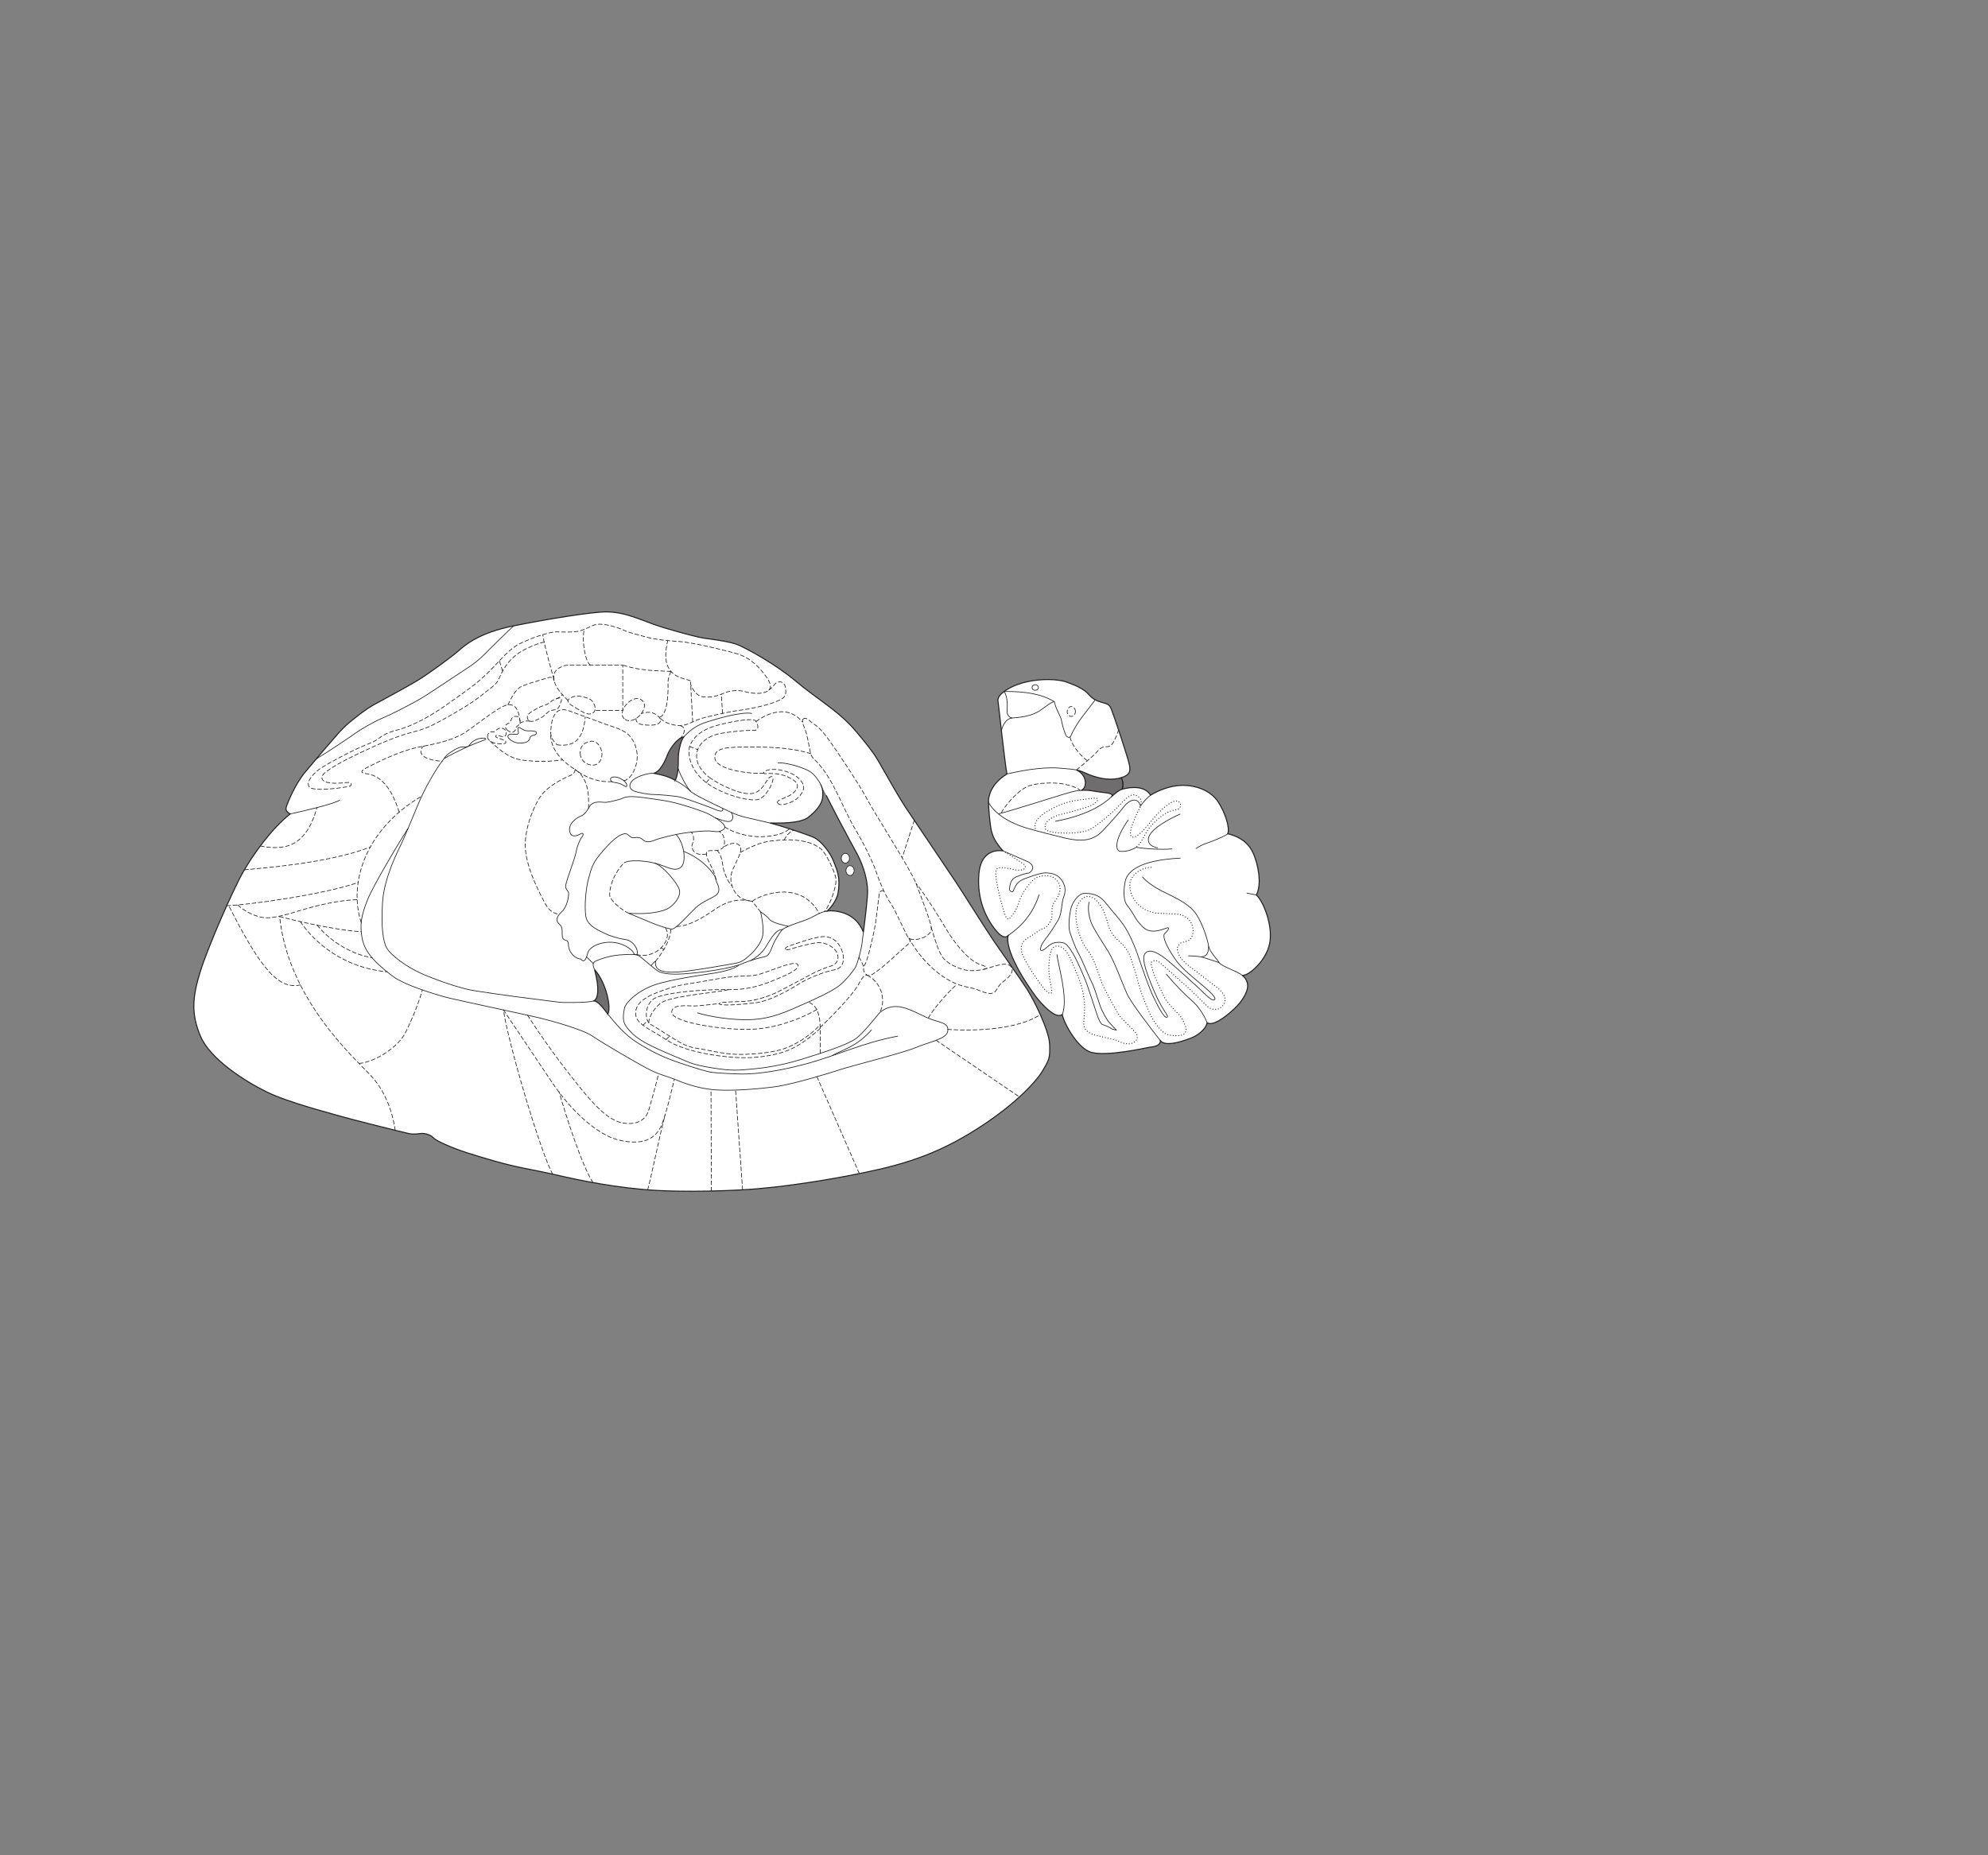 <?xml version="1.0" encoding="UTF-8" standalone="no"?>
<!-- Created with Inkscape (http://www.inkscape.org/) -->

<svg
   version="1.1"
   id="svg2"
   width="1440"
   height="1344"
   viewBox="0 0 1440 1344"
   xmlns="http://www.w3.org/2000/svg"
   xmlns:svg="http://www.w3.org/2000/svg">
  <rect x="0" y="0" width="1440" height="1344" fill="#808080" stroke="none"/>
  <defs
     id="defs6" />
  <g
     id="g8">
    <path
       d="m 744.244,493.811 c 9.927,-2.129 21.808,-2.15 29.019,0.525 7.211,2.676 12.084,4.973 15.598,8.999 3.512,4.029 7.019,4.79 10.139,5.745 3.117,0.955 4.48,0.952 6.044,4.792 1.567,3.836 12.336,35.701 13.124,40.693 0.578,3.648 0.79,6.721 -6.022,8.846 1.758,3.453 1.119,6.462 0.793,8.256 7.338,-1.933 16.553,-2.141 20.459,4.382 5.398,-3.293 14.205,-7.131 23.357,-7.148 9.155,-0.016 20.123,3.59 25.536,11.863 4.767,7.296 8.798,18.424 7.054,23.227 10.266,2.484 15.789,7.847 18.723,14.757 2.934,6.909 6.271,21.115 2.002,29.573 5.267,4.984 12.115,22.45 9.607,35.131 -2.509,12.68 -15.539,23.842 -19.824,23.082 4.289,3.449 4.299,7.675 3.523,10.365 -0.773,2.69 -3.101,8.264 -10.101,14.615 -7,6.35 -14.779,11.741 -18.873,9.444 -1.16,4.996 -7.19,9.231 -11.082,10.775 -3.893,1.543 -18.684,7.331 -22.783,2.152 0.007,4.225 -5.836,4.428 -8.172,4.817 -2.336,0.388 -31.149,6.968 -42.256,3.531 -9.227,-2.858 -18.928,-19.749 -20.695,-27.236 -5.057,3.657 -15.401,-8.424 -18.329,-12.068 -2.568,-3.195 -23.427,-31.649 -20.921,-45.097 -3.887,3.848 -10.332,-5.552 -12.286,-8.622 -1.953,-3.069 -10.541,-15.959 -8.83,-36.092 1.723,-20.272 17.627,-16.59 17.498,-16.741 -5.074,-5.559 -7.193,-9.673 -8.4,-14.388 -1.176,-4.608 -2.176,-18.243 -2.18,-21.124 -0.006,-2.882 0.952,-12.486 13.403,-20.191 -1.377,-6.718 -6.129,-50.5 -6.327,-51.653 -0.197,-1.151 -0.693,-2.825 1.159,-5.187 2.72,-3.462 10.113,-7.893 20.043,-10.023"
       style="fill:#ffffff;fill-opacity:1;fill-rule:nonzero;stroke:none;stroke-width:0.1"
       id="path726" />
    <path
       d="m 744.244,493.811 c 9.927,-2.129 21.808,-2.15 29.019,0.525 7.211,2.676 12.084,4.973 15.598,8.999 3.512,4.029 7.019,4.79 10.139,5.745 3.117,0.955 4.48,0.952 6.044,4.792 1.567,3.836 12.336,35.701 13.124,40.693 0.578,3.648 0.79,6.721 -6.022,8.846 1.758,3.453 1.119,6.462 0.793,8.256 7.338,-1.933 16.553,-2.141 20.459,4.382 5.398,-3.293 14.205,-7.131 23.357,-7.148 9.155,-0.016 20.123,3.59 25.536,11.863 4.767,7.296 8.798,18.424 7.054,23.227 10.266,2.484 15.789,7.847 18.723,14.757 2.934,6.909 6.271,21.115 2.002,29.573 5.267,4.984 12.115,22.45 9.607,35.131 -2.509,12.68 -15.539,23.842 -19.824,23.082 4.289,3.449 4.299,7.675 3.523,10.365 -0.773,2.69 -3.101,8.264 -10.101,14.615 -7,6.35 -14.779,11.741 -18.873,9.444 -1.16,4.996 -7.19,9.231 -11.082,10.775 -3.893,1.543 -18.684,7.331 -22.783,2.152 0.007,4.225 -5.836,4.428 -8.172,4.817 -2.336,0.388 -31.149,6.968 -42.256,3.531 -9.227,-2.858 -18.928,-19.749 -20.695,-27.236 -5.057,3.657 -15.401,-8.424 -18.329,-12.068 -2.568,-3.195 -23.427,-31.649 -20.921,-45.097 -3.887,3.848 -10.332,-5.552 -12.286,-8.622 -1.953,-3.069 -10.541,-15.959 -8.83,-36.092 1.723,-20.272 17.627,-16.59 17.498,-16.741 -5.074,-5.559 -7.193,-9.673 -8.4,-14.388 -1.176,-4.608 -2.176,-18.243 -2.18,-21.124 -0.006,-2.882 0.952,-12.486 13.403,-20.191 -1.377,-6.718 -6.129,-50.5 -6.327,-51.653 -0.197,-1.151 -0.693,-2.825 1.159,-5.187 2.72,-3.462 10.113,-7.893 20.043,-10.023 z"
       style="fill:none;stroke:#231f20;stroke-width:0.75;stroke-linecap:butt;stroke-linejoin:miter;stroke-miterlimit:4;stroke-dasharray:none;stroke-opacity:1"
       id="path728" />
    <path
       d="m 439.157,443.26 c -10.516,0.019 -41.864,5.067 -66.979,10.106 -25.115,5.037 -35.032,13.697 -40.088,18.123 -5.055,4.427 -21.782,16.748 -30.149,21.758 -8.365,5.007 -24.514,13.678 -30.546,16.954 -6.032,3.276 -12.645,8.473 -18.673,13.477 -6.028,5.004 -11.274,11.928 -14.773,15.776 -3.499,3.846 -7.901,9.364 -16.519,19.426 -7.58,8.849 -13.009,22.494 -13.977,25.378 -0.684,2.041 -0.383,3.649 2.736,5.371 -13.225,10.396 -26.629,29.049 -34.007,41.93 -7.378,12.882 -25.804,54.976 -31.225,72.655 -5.421,17.679 -6.762,29.974 0.279,46.478 7.041,16.505 31.805,32.403 47.789,40.249 15.985,7.847 46.966,15.666 53.202,17.577 6.235,1.909 47.348,12.208 50.466,12.778 3.117,0.571 6.427,-0.011 8.764,-0.207 2.336,-0.196 6.624,1.14 8.185,2.867 1.561,1.725 4.588,3.202 8.968,5.169 10.221,4.586 20.074,7.456 35.857,12.037 15.785,4.582 29.032,6.479 40.722,9.148 11.691,2.668 37.215,8.769 67.213,11.405 29.067,2.554 68.556,0.647 82.187,-0.529 13.631,-1.176 36.481,-3.894 64.254,-9.14 33.877,-6.398 59.637,-12.745 90.119,-31.273 30.737,-18.684 47.26,-36.766 52.114,-44.842 4.855,-8.075 5.631,-9.421 5.224,-19.407 -0.408,-9.987 -10.965,-31.479 -16.627,-40.304 -4.896,-7.626 -16.99,-24.554 -23.433,-33.954 -6.444,-9.399 -23.633,-37.026 -27.93,-43.357 -4.297,-6.329 -29.098,-43.162 -36.518,-54.288 -4.443,-6.667 -11.47,-19.21 -18.787,-32.023 -4.785,-8.4 -10.884,-15.455 -16.369,-22.077 -12.685,-15.343 -28.672,-23.958 -43.886,-36.798 -15.215,-12.843 -35.099,-23.371 -41.337,-26.24 -6.238,-2.871 -21.433,-4.572 -25.329,-5.142 -3.896,-0.569 -15.172,-3.425 -29.228,-7.632 -14.603,-4.366 -26.703,-11.475 -41.699,-11.449 m 155.504,125.394 c -0.033,-10e-4 5.696,11.448 12.596,24.628 5.661,10.812 11.446,21.263 13.735,25.586 5.08,9.594 7.24,19.386 7.447,26.108 0.153,4.946 -1.784,20.399 -3.046,30.37 -5.085,-13.428 -17.767,-15.737 -24.583,-15.533 -0.567,0.017 -1.115,0.063 -1.616,0.136 1.589,-1.347 6.862,-7.251 7.825,-13.014 1.965,-11.75 -0.809,-16.517 -3.156,-22.851 -2.35,-6.334 -8.987,-14.964 -14.445,-17.451 -5.458,-2.488 -26.309,-9.174 -30.401,-10.127 -0.416,-0.097 -0.869,-0.201 -1.358,-0.312 7.979,0.18 22.198,0.275 27.839,-4.152 5.638,-4.426 9.72,-9.428 10.296,-13.846 0.453,-3.469 0.305,-6.464 -1.133,-9.542"
       style="fill:#ffffff;fill-opacity:1;fill-rule:nonzero;stroke:none;stroke-width:0.1"
       id="path730" />
    <path
       d="m 439.157,443.26 c -10.516,0.019 -41.864,5.067 -66.979,10.106 -25.115,5.037 -35.032,13.697 -40.088,18.123 -5.055,4.427 -21.782,16.748 -30.149,21.758 -8.365,5.007 -24.514,13.678 -30.546,16.954 -6.032,3.276 -12.645,8.473 -18.673,13.477 -6.028,5.004 -11.274,11.928 -14.773,15.776 -3.499,3.846 -7.901,9.364 -16.519,19.426 -7.58,8.849 -13.009,22.494 -13.977,25.378 -0.684,2.041 -0.383,3.649 2.736,5.371 -13.225,10.396 -26.629,29.049 -34.007,41.93 -7.378,12.882 -25.804,54.976 -31.225,72.655 -5.421,17.679 -6.762,29.974 0.279,46.478 7.041,16.505 31.805,32.403 47.789,40.249 15.985,7.847 46.966,15.666 53.202,17.577 6.235,1.909 47.348,12.208 50.466,12.778 3.117,0.571 6.427,-0.011 8.764,-0.207 2.336,-0.196 6.624,1.14 8.185,2.867 1.561,1.725 4.588,3.202 8.968,5.169 10.221,4.586 20.074,7.456 35.857,12.037 15.785,4.582 29.032,6.479 40.722,9.148 11.691,2.668 37.215,8.769 67.213,11.405 29.067,2.554 68.556,0.647 82.187,-0.529 13.631,-1.176 36.481,-3.894 64.254,-9.14 33.877,-6.398 59.637,-12.745 90.119,-31.273 30.737,-18.684 47.26,-36.766 52.114,-44.842 4.855,-8.075 5.631,-9.421 5.224,-19.407 -0.408,-9.987 -10.965,-31.479 -16.627,-40.304 -4.896,-7.626 -16.99,-24.554 -23.433,-33.954 -6.444,-9.399 -23.633,-37.026 -27.93,-43.357 -4.297,-6.329 -29.098,-43.162 -36.518,-54.288 -4.443,-6.667 -11.47,-19.21 -18.787,-32.023 -4.785,-8.4 -10.884,-15.455 -16.369,-22.077 -12.685,-15.343 -28.672,-23.958 -43.886,-36.798 -15.215,-12.843 -35.099,-23.371 -41.337,-26.24 -6.238,-2.871 -21.433,-4.572 -25.329,-5.142 -3.896,-0.569 -15.172,-3.425 -29.228,-7.632 -14.603,-4.366 -26.703,-11.475 -41.699,-11.449 m 155.504,125.394 c -0.033,-10e-4 5.696,11.448 12.596,24.628 5.661,10.812 11.446,21.263 13.735,25.586 5.08,9.594 7.24,19.386 7.447,26.108 0.153,4.946 -1.784,20.399 -3.046,30.37 -5.085,-13.428 -17.767,-15.737 -24.583,-15.533 -0.567,0.017 -1.115,0.063 -1.616,0.136 1.589,-1.347 6.862,-7.251 7.825,-13.014 1.965,-11.75 -0.809,-16.517 -3.156,-22.851 -2.35,-6.334 -8.987,-14.964 -14.445,-17.451 -5.458,-2.488 -26.309,-9.174 -30.401,-10.127 -0.416,-0.097 -0.869,-0.201 -1.358,-0.312 7.979,0.18 22.198,0.275 27.839,-4.152 5.638,-4.426 9.72,-9.428 10.296,-13.846 0.453,-3.469 0.305,-6.464 -1.133,-9.542 z"
       style="fill:none;stroke:#231f20;stroke-width:0.75;stroke-linecap:butt;stroke-linejoin:miter;stroke-miterlimit:4;stroke-dasharray:none;stroke-opacity:1"
       id="path732" />
    <path
       d="m 869.863,693.16 c 2.726,-0.005 5.679,-1.201 5.605,-7.71"
       style="fill:none;stroke:#231f20;stroke-width:0.5;stroke-linecap:butt;stroke-linejoin:miter;stroke-miterlimit:4;stroke-dasharray:none;stroke-opacity:1"
       id="path734" />
    <path
       d="m 860.679,692.391 c 4.481,0.184 8.182,0.369 10.715,1.133 2.533,0.764 11.693,3.821 11.693,3.821"
       style="fill:none;stroke:#231f20;stroke-width:0.5;stroke-linecap:butt;stroke-linejoin:miter;stroke-miterlimit:4;stroke-dasharray:none;stroke-opacity:1"
       id="path736" />
    <path
       d="m 899.853,706.534 c -3.512,-2.875 -15.203,-6.503 -16.766,-9.189 -1.564,-2.687 -6.947,-7.839 -7.619,-11.895 -0.984,-5.952 -4.508,-16.245 -8.609,-22.648 -4.297,-6.715 -11.705,-10.735 -22.426,-15.902 -10.723,-5.167 -15.014,-9.385 -16.965,-11.686"
       style="fill:none;stroke:#231f20;stroke-width:0.5;stroke-linecap:butt;stroke-linejoin:miter;stroke-miterlimit:4;stroke-dasharray:none;stroke-opacity:1"
       id="path738" />
    <path
       d="m 440.269,734.616 c 5.27,6.521 12.102,14.96 21.656,20.897 9.555,5.936 18.132,10.339 30.019,14.351 11.888,4.013 19.682,6.303 22.994,6.874 3.312,0.571 17.531,1.313 22.79,1.304 5.258,-0.009 20.059,-0.419 44.781,-6.993 24.723,-6.573 41.262,-15.438 67.934,-20.478"
       style="fill:none;stroke:#231f20;stroke-width:0.5;stroke-linecap:butt;stroke-linejoin:miter;stroke-miterlimit:4;stroke-dasharray:none;stroke-opacity:1"
       id="path740" />
    <path
       d="m 321.617,549.581 c -6.218,7.886 -14.08,21.824 -18.541,32.587 -4.459,10.763 -10.471,25.178 -12.411,29.215 -1.941,4.037 -12.421,24.223 -13.558,42.086 -1.135,17.863 0.247,28.616 3.177,33.605 2.314,3.939 12.879,13.422 29.056,19.924 16.177,6.501 26.115,8.98 30.205,9.934 4.093,0.952 34.873,5.316 43.249,6.261 8.376,0.946 21.819,3.035 25.324,3.028 3.506,-0.006 17.14,0.355 22.201,-1.191"
       style="fill:none;stroke:#231f20;stroke-width:0.5;stroke-linecap:butt;stroke-linejoin:miter;stroke-miterlimit:4;stroke-dasharray:none;stroke-opacity:1"
       id="path742" />
    <path
       d="m 535.248,699.109 c -3.5,3.079 -12.845,5.017 -17.518,5.793 -4.673,0.777 -30.959,4.28 -43.416,8.527 -12.457,4.248 -21.206,12.905 -21.978,16.94 -0.772,4.035 -1.736,9.03 0.998,12.867 2.733,3.836 6.637,8.631 17.943,14.181 11.306,5.549 22.16,9.684 26.119,11.478 5.068,2.295 12.666,3.818 18.9,4.768 6.234,0.949 13.053,2.089 22.4,1.305 9.346,-0.785 22.977,-1.769 41.86,-7.565 18.881,-5.795 33.283,-10.814 38.926,-14.665 5.641,-3.851 15.355,-16.544 17.299,-18.66 1.943,-2.116 7.974,-6.352 16.351,-4.446 8.379,1.906 15.399,6.887 22.61,9.179 7.211,2.292 11.691,2.86 10.726,8.432 -0.963,5.571 -14.592,7.9 -22.961,11.564 -8.367,3.664 -47.3,13.527 -54.308,15.844 -7.008,2.317 -34.649,10.817 -47.498,12.568 -12.853,1.752 -32.715,3.323 -44.987,2.192 -12.272,-1.131 -22.602,-5.338 -28.254,-7.633 -5.652,-2.295 -8.964,-2.673 -16.371,-6.117 -7.407,-3.444 -36.652,-20.679 -43.282,-25.276 -6.631,-4.598 -30.014,-11.087 -38.002,-12.993 -7.989,-1.907 -58.841,-12.765 -65.076,-14.29 -6.235,-1.526 -31.957,-8.779 -41.513,-16.06 -15.749,-12 -20.485,-19.17 -22.059,-28.194 -1.574,-9.025 -0.418,-15.558 3.847,-26.512 4.265,-10.955 24.607,-44.601 29.463,-52.1"
       style="fill:none;stroke:#231f20;stroke-width:0.5;stroke-linecap:butt;stroke-linejoin:miter;stroke-miterlimit:4;stroke-dasharray:none;stroke-opacity:1"
       id="path744" />
    <path
       d="m 594.692,568.655 c -0.386,-0.842 -0.865,-1.69 -1.452,-2.555 -2.735,-4.029 -4.492,-6.521 -9.754,-8.817 -5.264,-2.296 -15.397,-5.159 -20.068,-4.574"
       style="fill:none;stroke:#231f20;stroke-width:0.5;stroke-linecap:butt;stroke-linejoin:miter;stroke-miterlimit:4;stroke-dasharray:none;stroke-opacity:1"
       id="path746" />
    <path
       d="m 566.947,673.317 c -3.115,0.39 -5.094,0.447 -12.053,12.313 -3.494,5.96 -8.554,8.658 -11.082,10.2"
       style="fill:none;stroke:#231f20;stroke-width:0.5;stroke-linecap:butt;stroke-linejoin:miter;stroke-miterlimit:4;stroke-dasharray:none;stroke-opacity:1"
       id="path748" />
    <path
       d="m 430.668,702.367 c -0.979,-2.112 -1.762,-4.607 0.183,-5.763 1.946,-1.156 9.926,-4.242 18.104,-4.833 8.179,-0.591 11.49,-0.597 13.635,0.552 2.144,1.148 9.753,8.241 13.653,10.923 3.9,2.682 12.859,2.667 18.506,2.273 5.647,-0.395 25.175,-1.959 40.303,-6.409 10.316,-4.244 15.377,-5.213 19.272,-6.181 3.892,-0.967 4.853,-8.075 7.183,-11.728 2.33,-3.653 3.883,-7.305 6.801,-8.847 2.918,-1.542 7.803,-3.351 13.43,-5.209 7.493,-2.479 11.548,-6.403 17.423,-7.197"
       style="fill:none;stroke:#231f20;stroke-width:0.5;stroke-linecap:butt;stroke-linejoin:miter;stroke-miterlimit:4;stroke-dasharray:none;stroke-opacity:1"
       id="path750" />
    <path
       d="m 424.869,693.218 4.939,4.854"
       style="fill:none;stroke:#231f20;stroke-width:0.5;stroke-linecap:butt;stroke-linejoin:miter;stroke-miterlimit:4;stroke-dasharray:none;stroke-opacity:1"
       id="path752" />
    <path
       d="m 440.269,734.616 c 2.525,-3.846 -0.624,-22.086 -9.601,-32.249 3.725,14.013 2.569,20.737 -0.349,22.663 2.922,0.379 6.442,4.97 9.95,9.586"
       style="fill:#706d6e;fill-opacity:1;fill-rule:nonzero;stroke:none;stroke-width:0.1"
       id="path754" />
    <path
       d="m 440.269,734.616 c 2.525,-3.846 -0.624,-22.086 -9.601,-32.249 3.725,14.013 2.569,20.737 -0.349,22.663 2.922,0.379 6.442,4.97 9.95,9.586 z"
       style="fill:none;stroke:#231f20;stroke-width:0.75;stroke-linecap:butt;stroke-linejoin:miter;stroke-miterlimit:4;stroke-dasharray:none;stroke-opacity:1"
       id="path756" />
    <path
       d="m 471.562,699.605 c 0,0 1.36,-2.115 3.305,-3.271 -0.771,4.612 2.154,6.335 4.687,7.099 2.533,0.764 7.793,1.522 20.255,-0.228 12.249,-1.72 29.206,-4.661 33.294,-5.436 4.088,-0.776 6.422,-2.701 9.533,-5.395 3.112,-2.694 8.944,-8.851 9.906,-14.998 0.963,-6.148 -1.588,-16.707 -1.588,-16.707 0,0 4.289,2.49 6.436,5.367 2.149,2.877 13.643,4.969 13.643,4.969"
       style="fill:none;stroke:#231f20;stroke-width:0.5;stroke-linecap:butt;stroke-linejoin:miter;stroke-miterlimit:4;stroke-dasharray:none;stroke-opacity:1"
       id="path758" />
    <path
       d="m 495.2,616.728 c 6.638,2.771 13.203,6.702 18.888,13.085 5.464,6.137 4.104,7.482 5.276,9.785 1.173,2.303 2.348,5.757 0.015,8.258 -2.332,2.502 -10.313,4.821 -15.563,9.823 -4.86,4.63 -14.578,15.967 -17.501,15.396 -4.65,-0.91 -10.327,-2.863 -14.81,-4.775 -4.483,-1.913 -16.177,-6.694 -16.177,-6.694 0,0 6.233,0.373 11.297,0.172 5.063,-0.201 12.073,-1.174 16.548,-3.294 4.476,-2.121 10.307,-8.853 8.934,-13.844 -1.373,-4.992 -12.302,-17.841 -17.953,-19.368 -5.651,-1.525 -17.923,-2.848 -22.203,-0.152"
       style="fill:none;stroke:#231f20;stroke-width:0.5;stroke-linecap:butt;stroke-linejoin:miter;stroke-miterlimit:4;stroke-dasharray:none;stroke-opacity:1"
       id="path760" />
    <path
       d="m 459.276,690.995 c -1.174,-3.515 -8.974,-8.638 -17.933,-8.43 -8.959,0.208 -14.793,4.444 -15.567,7.71 -0.773,3.267 -1.937,5.765 -3.105,5.767 -1.169,0.002 -1.95,-1.34 -1.95,-1.34 0,0 -0.974,0.193 -2.924,-0.764 -4.531,-2.225 -6.049,-6.988 -6.054,-9.784 -0.01,-4.994 -4.531,-0.874 -4.493,-7.099 0.038,-5.978 -0.4,-5.761 -2.741,-8.254 -2.342,-2.492 -0.668,-5.448 2.516,-8.455 4.223,-3.98 5.042,-11.916 4.845,-13.452 -0.198,-1.537 -2.147,-2.493 -2.151,-4.798 -0.004,-2.304 3.291,-10.953 4.841,-15.758 1.548,-4.804 2.13,-5.957 2.902,-9.992 0.58,-3.02 2.324,-7.686 4.072,-9.994 1.749,-2.309 0.579,-3.268 -0.978,-2.304 -1.556,0.963 -6.615,3.469 -7.792,-1.331 -1.613,-6.568 5.629,-10.572 8.353,-11.73 2.725,-1.156 4.083,-3.656 6.025,-6.924 1.942,-3.269 6.616,-3.277 9.733,-2.898 3.117,0.378 6.815,-0.781 10.709,-1.749 3.893,-0.966 4.086,-2.119 8.954,-2.32 4.869,-0.2 12.857,1.131 24.351,2.839 11.494,1.708 29.618,8.397 31.568,9.355 1.949,0.957 9.942,5.168 11.895,8.238 1.953,3.07 -1.162,3.844 -2.718,4.613 -1.557,0.772 -5.064,0.01 -7.986,-0.178 -2.921,-0.186 -11.879,0.598 -18.5,1.571 -6.619,0.97 -16.937,3.486 -21.218,5.221 -4.283,1.738 -6.426,1.164 -8.181,-0.369 -1.755,-1.532 -3.315,-2.106 -6.235,-1.525 -2.921,0.582 -4.388,-2.802 -6.238,-2.87 -4.674,-0.184 -11.036,5.739 -18.864,15.207 -5.247,6.346 -6.213,10.381 -8.149,17.49 -1.934,7.111 -3.079,19.981 -1.897,27.277 1.181,7.296 10.926,10.736 13.849,12.267 2.925,1.532 9.161,3.634 14.81,4.392 5.65,0.758 9.32,7.123 8.588,10.164 -0.409,1.705 -2.337,0.207 -2.337,0.207 z"
       style="fill:none;stroke:#231f20;stroke-width:0.5;stroke-linecap:butt;stroke-linejoin:miter;stroke-miterlimit:4;stroke-dasharray:none;stroke-opacity:1"
       id="path762" />
    <path
       d="m 500.353,573.37 c 0,0 -3.512,-3.451 -6.632,-5.366 -3.119,-1.916 -4.679,-2.681 -4.679,-2.681"
       style="fill:none;stroke:#231f20;stroke-width:0.5;stroke-linecap:butt;stroke-linejoin:miter;stroke-miterlimit:4;stroke-dasharray:none;stroke-opacity:1"
       id="path764" />
    <path
       d="m 489.042,565.323 c 2.331,-3.653 2.315,-12.295 2.307,-16.521 -0.008,-4.225 1.731,-12.102 3.868,-14.987 -6.034,1.547 -10.887,10.582 -11.856,13.273 -0.969,2.69 -4.847,12.108 -9.909,13.077 7.403,1.332 12.081,3.052 15.59,5.158"
       style="fill:#706d6e;fill-opacity:1;fill-rule:nonzero;stroke:none;stroke-width:0.1"
       id="path766" />
    <path
       d="m 489.042,565.323 c 2.331,-3.653 2.315,-12.295 2.307,-16.521 -0.008,-4.225 1.731,-12.102 3.868,-14.987 -6.034,1.547 -10.887,10.582 -11.856,13.273 -0.969,2.69 -4.847,12.108 -9.909,13.077 7.403,1.332 12.081,3.052 15.59,5.158 z"
       style="fill:none;stroke:#231f20;stroke-width:0.75;stroke-linecap:butt;stroke-linejoin:miter;stroke-miterlimit:4;stroke-dasharray:none;stroke-opacity:1"
       id="path768" />
    <path
       d="m 491.168,556.677 c 2.154,6.142 6.648,14.2 9.185,16.693 2.536,2.493 18.715,10.146 23.198,12.252 4.484,2.103 9.358,4.784 16.567,6.501 6.476,1.541 13.265,3.081 17.546,4.069"
       style="fill:none;stroke:#231f20;stroke-width:0.5;stroke-linecap:butt;stroke-linejoin:miter;stroke-miterlimit:4;stroke-dasharray:none;stroke-opacity:1"
       id="path770" />
    <path
       d="m 517.941,592.395 c 6.041,2.293 10.499,3.781 12.053,1.857 1.555,-1.923 0.576,-4.599 -0.399,-5.75"
       style="fill:none;stroke:#231f20;stroke-width:0.5;stroke-linecap:butt;stroke-linejoin:miter;stroke-miterlimit:4;stroke-dasharray:none;stroke-opacity:1"
       id="path772" />
    <path
       d="m 321.617,549.581 c 2.724,-1.733 12.258,-6.456 16.052,-8.191 3.796,-1.735 12.358,-5.111 13.332,-5.401 0.974,-0.289 1.362,-1.059 -0.197,-1.248 -1.558,-0.19 -7.304,0.013 -10.702,5.013 -0.972,1.538 -3.99,1.543 -5.452,1.354 -1.254,-0.16 -4.865,1.641 -6.421,2.699 -1.557,1.06 -4.573,2.506 -6.612,5.774 z"
       style="fill:none;stroke:#231f20;stroke-width:0.5;stroke-linecap:butt;stroke-linejoin:miter;stroke-miterlimit:4;stroke-dasharray:none;stroke-opacity:1"
       id="path774" />
    <path
       d="m 374.182,538.061 c 3.116,0.666 6.329,-0.012 7.594,-0.686 1.265,-0.673 1.841,-1.443 2.137,-3.077 0.192,-1.056 2.139,-1.635 3.112,-1.829 0.974,-0.195 2.615,-1.584 0.872,-2.498 -1.461,-0.766 -4.736,-0.419 -6.428,-0.566 -2.142,-0.188 -3.728,-1.637 -4.872,-2.199 -0.975,-0.48 -1.755,-0.575 -1.459,1.154 0.295,1.728 1.078,3.552 -1.065,3.651 -2.142,0.1 -5.473,-1.052 -6.133,1.163 -0.483,1.633 3.124,4.22 6.242,4.887 z"
       style="fill:none;stroke:#231f20;stroke-width:0.5;stroke-linecap:butt;stroke-linejoin:miter;stroke-miterlimit:4;stroke-dasharray:none;stroke-opacity:1"
       id="path776" />
    <path
       d="m 442.297,564.061 c 0.344,-1.603 3.893,-1.352 5.452,-0.777 1.559,0.573 5.287,2.254 6.144,4.886 0.465,1.434 -0.093,2.113 -1.459,1.25 -1.554,-0.98 -3.899,-2.201 -7.21,-2.58 -2.356,-0.271 -3.217,-1.434 -2.927,-2.779 z"
       style="fill:none;stroke:#231f20;stroke-width:0.5;stroke-linecap:butt;stroke-linejoin:miter;stroke-miterlimit:4;stroke-dasharray:none;stroke-opacity:1"
       id="path778" />
    <path
       d="m 229.009,549.84 c 6.226,-3.66 25.289,-16.369 28.401,-18.679 3.112,-2.311 13.229,-8.284 19.262,-10.79 6.033,-2.507 22.572,-10.795 30.549,-15.804 7.976,-5.008 25.872,-17.138 30.735,-20.219 4.864,-3.082 9.532,-6.74 13.808,-11.165 4.277,-4.425 17.691,-17.509 20.22,-19.626"
       style="fill:none;stroke:#231f20;stroke-width:0.5;stroke-linecap:butt;stroke-linejoin:miter;stroke-miterlimit:4;stroke-dasharray:none;stroke-opacity:1"
       id="path780" />
    <path
       d="m 826.087,583.879 c 2.332,-3.461 5.754,-6.675 7.311,-7.83"
       style="fill:none;stroke:#231f20;stroke-width:0.5;stroke-linecap:butt;stroke-linejoin:miter;stroke-miterlimit:4;stroke-dasharray:none;stroke-opacity:1"
       id="path782" />
    <path
       d="m 725.416,529.76 c 0.189,-2.689 2.71,-9.224 7.773,-9.617 5.063,-0.393 12.268,-1.174 17.521,-3.872 5.254,-2.698 9.952,-7.735 12.995,-7.929"
       style="fill:none;stroke:#231f20;stroke-width:0.5;stroke-linecap:butt;stroke-linejoin:miter;stroke-miterlimit:4;stroke-dasharray:none;stroke-opacity:1"
       id="path784" />
    <path
       d="m 733.189,520.143 c -3.506,-0.57 -3.902,-4.219 -3.711,-5.947 0.191,-1.73 0.631,-9.202 -2.102,-13.231"
       style="fill:none;stroke:#231f20;stroke-width:0.5;stroke-linecap:butt;stroke-linejoin:miter;stroke-miterlimit:4;stroke-dasharray:none;stroke-opacity:1"
       id="path786" />
    <path
       d="m 866.187,614.788 c 4.279,-3.08 8.951,-4.242 12.844,-5.786 3.892,-1.543 8.564,-3.47 10.314,-5.011"
       style="fill:none;stroke:#231f20;stroke-width:0.5;stroke-linecap:butt;stroke-linejoin:miter;stroke-miterlimit:4;stroke-dasharray:none;stroke-opacity:1"
       id="path788" />
    <path
       d="m 903.054,646.99 7.016,1.331"
       style="fill:none;stroke:#231f20;stroke-width:0.5;stroke-linecap:butt;stroke-linejoin:miter;stroke-miterlimit:4;stroke-dasharray:none;stroke-opacity:1"
       id="path790" />
    <path
       d="m 844.734,705.67 c 6.83,8.055 13.465,14.766 18.342,18.983 4.877,4.216 8.976,10.355 11.326,16.305"
       style="fill:none;stroke:#231f20;stroke-width:0.5;stroke-linecap:butt;stroke-linejoin:miter;stroke-miterlimit:4;stroke-dasharray:none;stroke-opacity:1"
       id="path792" />
    <path
       d="m 840.537,753.885 c -6.053,-7.671 -21.28,-27.427 -24.213,-33.951 -2.932,-6.526 -9,-23.224 -13.494,-30.515 -4.493,-7.29 -10.741,-16.498 -12.502,-21.296 -1.762,-4.799 -2.551,-10.367 -1.391,-14.787"
       style="fill:none;stroke:#231f20;stroke-width:0.5;stroke-linecap:butt;stroke-linejoin:miter;stroke-miterlimit:4;stroke-dasharray:none;stroke-opacity:1"
       id="path794" />
    <path
       d="m 769.414,734.997 c 4.849,-11.148 -3.575,-38.214 -3.78,-43.592"
       style="fill:none;stroke:#231f20;stroke-width:0.5;stroke-linecap:butt;stroke-linejoin:miter;stroke-miterlimit:4;stroke-dasharray:none;stroke-opacity:1"
       id="path796" />
    <path
       d="m 730.164,677.832 c 4.474,-3.466 16.728,-11.362 22.539,-29.81"
       style="fill:none;stroke:#231f20;stroke-width:0.5;stroke-linecap:butt;stroke-linejoin:miter;stroke-miterlimit:4;stroke-dasharray:none;stroke-opacity:1"
       id="path798" />
    <path
       d="m 726.546,616.377 18.323,8.036"
       style="fill:none;stroke:#231f20;stroke-width:0.5;stroke-linecap:butt;stroke-linejoin:miter;stroke-miterlimit:4;stroke-dasharray:none;stroke-opacity:1"
       id="path800" />
    <path
       d="m 764.292,594.993 c 10.903,-1.94 29.786,-6.918 41.256,-18.271"
       style="fill:none;stroke:#231f20;stroke-width:0.5;stroke-linecap:butt;stroke-linejoin:miter;stroke-miterlimit:4;stroke-dasharray:none;stroke-opacity:1"
       id="path802" />
    <path
       d="m 723.257,589.593 c 8.76,-2.128 37.303,-11.303 45.09,-13.622 7.787,-2.318 11.389,-3.381 14.699,-3.387"
       style="fill:none;stroke:#231f20;stroke-width:0.5;stroke-linecap:butt;stroke-linejoin:miter;stroke-miterlimit:4;stroke-dasharray:none;stroke-opacity:1"
       id="path804" />
    <path
       d="m 729.369,560.674 c 7.785,-1.742 23.945,-5.226 37.191,-4.291 6.752,0.479 10.564,0.887 13.148,1.401"
       style="fill:none;stroke:#231f20;stroke-width:0.5;stroke-linecap:butt;stroke-linejoin:miter;stroke-miterlimit:4;stroke-dasharray:none;stroke-opacity:1"
       id="path806" />
    <path
       d="m 783.046,572.584 c 4.85,-0.537 9.332,0.602 13.926,1.219 4.998,0.675 9.322,0.767 8.576,2.919 2.041,-1.828 4.959,-4.378 7.391,-5.055 0.326,-1.794 0.965,-4.803 -0.793,-8.256 -11.875,3.478 -24.404,-2.712 -26.885,-3.795 -1.719,-0.75 -3.068,-1.34 -5.553,-1.832 8.09,3.73 7.911,13.16 3.338,14.8"
       style="fill:#706d6e;fill-opacity:1;fill-rule:nonzero;stroke:none;stroke-width:0.1"
       id="path808" />
    <path
       d="m 783.046,572.584 c 4.85,-0.537 9.332,0.602 13.926,1.219 4.998,0.675 9.322,0.767 8.576,2.919 2.041,-1.828 4.959,-4.378 7.391,-5.055 0.326,-1.794 0.965,-4.803 -0.793,-8.256 -11.875,3.478 -24.404,-2.712 -26.885,-3.795 -1.719,-0.75 -3.068,-1.34 -5.553,-1.832 8.09,3.73 7.911,13.16 3.338,14.8 z"
       style="fill:none;stroke:#231f20;stroke-width:0.75;stroke-linecap:butt;stroke-linejoin:miter;stroke-miterlimit:4;stroke-dasharray:none;stroke-opacity:1"
       id="path810" />
    <path
       d="m 495.217,533.815 c 3.5,-3.464 7.582,-7.504 14.589,-10.014 7.007,-2.508 27.251,-8.498 34.85,-6.974"
       style="fill:none;stroke:#231f20;stroke-width:0.5;stroke-linecap:butt;stroke-linejoin:miter;stroke-miterlimit:4;stroke-dasharray:none;stroke-opacity:1"
       id="path812" />
    <path
       d="m 505.123,733.733 c 8.379,2.675 25.127,5.406 38.181,4.927 16.553,-0.606 27.449,-6.387 37.764,-10.822 10.223,-4.394 20.434,-9.255 25.879,-13.106 5.447,-3.851 12.053,-12.505 13.023,-14.62 0.969,-2.113 3.873,-11.53 4.449,-16.909 0.152,-1.421 0.519,-4.289 0.972,-7.866"
       style="fill:none;stroke:#231f20;stroke-width:0.5;stroke-linecap:butt;stroke-linejoin:miter;stroke-miterlimit:4;stroke-dasharray:none;stroke-opacity:1"
       id="path814" />
    <path
       d="m 210.189,589.629 c 6.23,-1.355 31.344,-6.968 36.013,-10.05"
       style="fill:none;stroke:#231f20;stroke-width:0.5;stroke-linecap:butt;stroke-linejoin:miter;stroke-miterlimit:4;stroke-dasharray:none;stroke-opacity:1"
       id="path816" />
    <path
       d="m 602.753,764.734 c 8.561,-4.816 17.711,-6.428 28.596,-18.738"
       style="fill:none;stroke:#231f20;stroke-width:0.5;stroke-linecap:butt;stroke-linejoin:miter;stroke-miterlimit:4;stroke-dasharray:none;stroke-opacity:1"
       id="path818" />
    <path
       d="m 473.452,560.165 c -4.675,-0.184 -14.018,2.714 -16.348,6.559 -2.33,3.846 0.595,5.761 2.738,6.526 2.144,0.764 9.158,2.288 13.053,2.282 3.896,-0.008 16.218,1.07 19.675,1.884 4.407,1.041 22.13,7.432 26.318,9.309 2.975,1.335 5.816,1.153 4.328,-1.248"
       style="fill:none;stroke:#231f20;stroke-width:0.5;stroke-linecap:butt;stroke-linejoin:miter;stroke-miterlimit:4;stroke-dasharray:none;stroke-opacity:1"
       id="path820" />
    <path
       d="m 744.869,624.413 c 2.369,1.293 3.662,3.359 3.097,4.955 -0.566,1.596 -1.97,3.156 -3.363,3.211 -1.391,0.056 -4.836,1.125 -7.512,2.234 -2.675,1.108 -3.963,2.091 -4.916,4.49 -0.955,2.398 -1.179,5.627 -0.609,5.961 0.57,0.335 1.728,1.433 2.31,0.265 0.582,-1.167 1.461,-3.707 2.997,-5.487 1.535,-1.776 3.312,-2.708 6.06,-3.748 2.748,-1.042 8.248,-3.05 11.777,-3.693 3.532,-0.643 8.293,-0.048 11.227,1.908 2.932,1.956 5.674,6.21 5.555,10.363 -0.121,4.153 -1.498,4.567 -2.135,9.814 -0.635,5.247 -1.184,9.132 -3.219,12.433 -2.035,3.301 -5.978,9.54 -7.51,11.39 -1.533,1.849 -3.916,5.164 -4.414,6.686 -0.5,1.523 -1.177,3.839 0.754,3.332 1.932,-0.507 3.85,-3.231 6.58,-4.7 2.735,-1.469 7.192,-1.577 9.604,-0.458 2.412,1.118 5.683,6.494 7.639,10.207 1.955,3.712 6.837,14.745 8.318,18.835 1.48,4.089 6.459,19.41 7.48,22.445 1.022,3.034 2.637,6.975 4.045,7.347 1.408,0.373 5.307,2.075 6.242,2.824 0.936,0.749 3.741,1.209 3.741,1.209 0,0 -3.055,-3.311 -4.871,-5.24 -1.815,-1.93 -5.243,-7.658 -6.965,-12.666 -1.727,-5.01 -3.975,-12.787 -5.858,-16.432 -1.882,-3.642 -7.65,-17.788 -9.736,-21.28 -2.086,-3.492 -6.275,-14.625 -6.654,-17.257 -0.379,-2.631 -0.358,-7.496 0.925,-14.057 1.282,-6.56 5.399,-10.088 7.372,-11.384 1.972,-1.296 8.189,-0.902 12.17,1.084 3.978,1.984 6.425,5.82 10.369,10.525 3.943,4.706 7.797,8.842 11.314,15.139 3.516,6.295 6.709,15.036 6.709,15.036"
       style="fill:none;stroke:#231f20;stroke-width:0.5;stroke-linecap:butt;stroke-linejoin:miter;stroke-miterlimit:4;stroke-dasharray:none;stroke-opacity:1"
       id="path822" />
    <path
       d="m 727.376,500.965 c 6.479,-0.047 24.116,-0.284 36.329,7.377 0.158,0.709 0.361,1.485 0.629,2.335 1.566,4.991 3.91,7.676 4.697,11.9 0.785,4.224 1.959,7.295 2.744,9.406 0.781,2.111 3.121,3.451 4.283,0.377 1.164,-3.076 5.047,-9.611 8.545,-14.037 3.498,-4.422 8.744,-11.346 8.744,-11.346"
       style="fill:none;stroke:#231f20;stroke-width:0.5;stroke-linecap:butt;stroke-linejoin:miter;stroke-miterlimit:4;stroke-dasharray:none;stroke-opacity:1"
       id="path824" />
    <path
       d="m 474.154,625.272 c 8.285,2.02 14.434,6.781 18.996,3.013 4.562,-3.769 2.208,-18.23 -3.476,-23.753"
       style="fill:none;stroke:#231f20;stroke-width:0.5;stroke-linecap:butt;stroke-linejoin:miter;stroke-miterlimit:4;stroke-dasharray:none;stroke-opacity:1"
       id="path826" />
    <path
       d="m 823.392,689.704 c 4.635,13.463 8.643,25.278 12.053,32.4 3.41,7.122 7.82,15.627 9.799,14.823 1.98,-0.805 -2.996,-3.951 -9.629,-19.783 -6.633,-15.832 -9.059,-24.348 -5.504,-27.144 3.555,-2.796 9.723,0.74 16.498,6.455 6.775,5.715 18.935,16.756 22.725,20.307 3.787,3.549 8.974,9.273 10.552,7.281 1.574,-1.992 -7.59,-9.083 -16.156,-16.375 -8.57,-7.293 -11.365,-10.648 -15.568,-17.568 -4.204,-6.919 -6.217,-12.265 -4.44,-13.86 1.778,-1.597 3.746,-4.187 2.16,-4.178 -1.588,0.009 -11.74,6.011 -18.205,-0.637 -1.513,-1.556 -3.912,-4.255 -4.787,-5.806 -2.096,-3.706 -4.609,-7.468 -6.367,-9.686 -1.758,-2.219 -2.299,-5.487 -2.348,-8.561 -0.047,-3.074 0.512,-8.445 1.338,-10.569 2.934,-7.553 13.438,-13.837 39.613,-15.17"
       style="fill:none;stroke:#231f20;stroke-width:0.5;stroke-linecap:butt;stroke-linejoin:miter;stroke-miterlimit:4;stroke-dasharray:none;stroke-opacity:1"
       id="path828" />
    <path
       d="m 854.951,589.699 c -7.125,3.014 -22.354,11.032 -23.11,17.78 -0.447,3.999 2.438,5.89 6.801,6.756"
       style="fill:none;stroke:#231f20;stroke-width:0.5;stroke-linecap:butt;stroke-linejoin:miter;stroke-miterlimit:4;stroke-dasharray:none;stroke-opacity:1"
       id="path830" />
    <path
       d="m 715.966,580.865 c 2.153,5.182 10.346,13.618 26.91,18.774 7.129,2.22 22.739,6.055 28.817,7.527 6.553,1.354 18.117,4.114 26.787,-5.064 6.936,-7.342 12.43,-13.552 15.779,-17.934 3.348,-4.38 9.934,-7.445 11.828,-0.289"
       style="fill:none;stroke:#231f20;stroke-width:0.5;stroke-linecap:butt;stroke-linejoin:miter;stroke-miterlimit:4;stroke-dasharray:none;stroke-opacity:1"
       id="path832" />
    <path
       d="m 822.992,613.769 c -4.168,2.825 -10.389,3.546 -12.324,2.751 -2.387,-0.978 -3.811,-7.516 6.621,-22.648"
       style="fill:none;stroke:#231f20;stroke-width:0.5;stroke-linecap:butt;stroke-linejoin:miter;stroke-miterlimit:4;stroke-dasharray:none;stroke-opacity:1"
       id="path834" />
    <path
       d="m 822.992,613.769 c 4.263,0.905 18.773,2.05 26.146,1.152"
       style="fill:none;stroke:#231f20;stroke-width:0.5;stroke-linecap:butt;stroke-linejoin:miter;stroke-miterlimit:4;stroke-dasharray:none;stroke-opacity:1"
       id="path836" />
    <path
       d="m 618.707,630.665 c 0,-1.972 -1.333,-3.571 -2.977,-3.571 -1.643,0 -2.975,1.599 -2.975,3.571 0,1.971 1.332,3.57 2.975,3.57 1.644,0 2.977,-1.599 2.977,-3.57"
       style="fill:#ffffff;fill-opacity:1;fill-rule:nonzero;stroke:none;stroke-width:0.1"
       id="path838" />
    <path
       d="m 618.707,630.665 c 0,-1.972 -1.333,-3.571 -2.977,-3.571 -1.643,0 -2.975,1.599 -2.975,3.571 0,1.971 1.332,3.57 2.975,3.57 1.644,0 2.977,-1.599 2.977,-3.57 z"
       style="fill:none;stroke:#231f20;stroke-width:0.5;stroke-linecap:butt;stroke-linejoin:miter;stroke-miterlimit:4;stroke-dasharray:none;stroke-opacity:1"
       id="path840" />
    <path
       d="m 615.334,621.739 c 0,-1.972 -1.332,-3.571 -2.975,-3.571 -1.645,0 -2.975,1.599 -2.975,3.571 0,1.971 1.33,3.57 2.975,3.57 1.643,0 2.975,-1.599 2.975,-3.57"
       style="fill:#ffffff;fill-opacity:1;fill-rule:nonzero;stroke:none;stroke-width:0.1"
       id="path842" />
    <path
       d="m 615.334,621.739 c 0,-1.972 -1.332,-3.571 -2.975,-3.571 -1.645,0 -2.975,1.599 -2.975,3.571 0,1.971 1.33,3.57 2.975,3.57 1.643,0 2.975,-1.599 2.975,-3.57 z"
       style="fill:none;stroke:#231f20;stroke-width:0.5;stroke-linecap:butt;stroke-linejoin:miter;stroke-miterlimit:4;stroke-dasharray:none;stroke-opacity:1"
       id="path844" />
    <path
       d="m 752.173,498.038 c 0,-1.134 -1.031,-2.053 -2.3,-2.053 -1.272,0 -2.301,0.919 -2.301,2.053 0,1.132 1.029,2.05 2.301,2.05 1.269,0 2.3,-0.918 2.3,-2.05 z"
       style="fill:none;stroke:#231f20;stroke-width:0.5;stroke-linecap:butt;stroke-linejoin:miter;stroke-miterlimit:4;stroke-dasharray:none;stroke-opacity:1"
       id="path846" />
    <path
       d="m 674.494,671.82 c 2.347,6.909 4.859,17.432 8.761,22.227 3.905,4.795 12.286,8.045 16.766,8.806 4.482,0.76 9.934,-0.018 12.465,-0.599 2.529,-0.581 2.918,-1.541 0.385,-2.497 -2.528,-0.95 -7.014,-1.524 -14.625,-9.577 -7.612,-8.054 -11.713,-15.153 -16.987,-23.978 C 675.984,657.376 667,643.948 663.488,639.92"
       style="fill:none;stroke:#231f20;stroke-width:0.5;stroke-linecap:round;stroke-linejoin:round;stroke-miterlimit:4;stroke-dasharray:2.8, 1.8;stroke-dashoffset:0;stroke-opacity:1"
       id="path848" />
    <path
       d="m 581.861,520.794 c 2.129,-1.51 4.678,1.528 6.433,2.869 1.756,1.341 4.678,2.296 10.926,10.737 6.248,8.438 22.457,32.61 28.516,43.931 6.056,11.322 31.838,51.418 35.752,61.589 3.625,9.429 9.783,25.72 10.765,30.135 0.983,4.416 0.01,5.186 -2.324,7.303 -2.332,2.117 -7.783,3.471 -9.73,3.282 -1.949,-0.188 -3.508,0.006 -5.071,-2.681 -1.562,-2.685 -8.994,-19.381 -12.117,-23.793 -3.123,-4.412 -7.719,-14.554 -9.97,-21.494 -2.743,-8.445 -10.758,-24.181 -15.25,-31.472 -4.493,-7.289 -9.772,-19.188 -12.901,-25.522 -3.127,-6.332 -8.795,-17.846 -16.795,-25.32 -1.365,-1.344 -2.537,-2.494 -3.125,-5.373 -0.59,-2.881 -2.361,-13.248 -3.926,-16.895 -1.566,-3.646 -2.433,-6.406 -1.183,-7.296 z"
       style="fill:none;stroke:#231f20;stroke-width:0.5;stroke-linecap:round;stroke-linejoin:round;stroke-miterlimit:4;stroke-dasharray:2.8, 1.8;stroke-dashoffset:0;stroke-opacity:1"
       id="path850" />
    <path
       d="m 482.462,753.128 2.52,-2.533"
       style="fill:none;stroke:#231f20;stroke-width:0.5;stroke-linecap:round;stroke-linejoin:round;stroke-miterlimit:4;stroke-dasharray:2.8, 1.8;stroke-dashoffset:0;stroke-opacity:1"
       id="path852" />
    <path
       d="m 465.761,742.719 3.278,-3.313"
       style="fill:none;stroke:#231f20;stroke-width:0.5;stroke-linecap:round;stroke-linejoin:round;stroke-miterlimit:4;stroke-dasharray:2.8, 1.8;stroke-dashoffset:0;stroke-opacity:1"
       id="path854" />
    <path
       d="m 490.197,671.148 c 8.958,-0.208 18.697,-6.18 28.811,-13.111 7.869,-5.393 16.193,-6.992 23.628,-5.487"
       style="fill:none;stroke:#231f20;stroke-width:0.5;stroke-linecap:round;stroke-linejoin:round;stroke-miterlimit:4;stroke-dasharray:2.8, 1.8;stroke-dashoffset:0;stroke-opacity:1"
       id="path856" />
    <path
       d="m 519.321,615.975 c 2.341,1.916 3.713,6.524 4.306,11.323 0.593,4.8 4.135,12.441 6.36,14.127"
       style="fill:none;stroke:#231f20;stroke-width:0.5;stroke-linecap:round;stroke-linejoin:round;stroke-miterlimit:4;stroke-dasharray:2.8, 1.8;stroke-dashoffset:0;stroke-opacity:1"
       id="path858" />
    <path
       d="m 511.659,618.677 c -4.867,0.969 -8.906,-0.231 -10.062,-3.632 -1.371,-4.031 1.356,-4.036 0.764,-8.452 -0.42,-3.096 -1.76,-3.766 -1.76,-3.766"
       style="fill:none;stroke:#231f20;stroke-width:0.5;stroke-linecap:round;stroke-linejoin:round;stroke-miterlimit:4;stroke-dasharray:2.8, 1.8;stroke-dashoffset:0;stroke-opacity:1"
       id="path860" />
    <path
       d="m 518.582,637.294 c -0.791,-6.336 -5.478,-12.666 -6.262,-15.737 -0.404,-1.59 -1.567,-4.799 0.77,-5.187 2.336,-0.389 4.869,-0.009 6.621,-0.397 1.752,-0.387 6.194,-1.115 4.854,-8.074 -0.589,-3.072 -1.76,-4.419 -3.516,-5.568"
       style="fill:none;stroke:#231f20;stroke-width:0.5;stroke-linecap:round;stroke-linejoin:round;stroke-miterlimit:4;stroke-dasharray:2.8, 1.8;stroke-dashoffset:0;stroke-opacity:1"
       id="path862" />
    <path
       d="m 461.225,691.365 c 3.508,1.53 10.324,0.942 15.575,-2.908 5.252,-3.851 8.939,-11.156 5.034,-16.526"
       style="fill:none;stroke:#231f20;stroke-width:0.5;stroke-linecap:round;stroke-linejoin:round;stroke-miterlimit:4;stroke-dasharray:2.8, 1.8;stroke-dashoffset:0;stroke-opacity:1"
       id="path864" />
    <path
       d="m 511.611,566.958 2.76,-3.381"
       style="fill:none;stroke:#231f20;stroke-width:0.5;stroke-linecap:round;stroke-linejoin:round;stroke-miterlimit:4;stroke-dasharray:2.8, 1.8;stroke-dashoffset:0;stroke-opacity:1"
       id="path866" />
    <path
       d="m 536.257,617.482 c 5.449,-2.891 14.442,-7.561 22.588,-8.299 8.092,-0.733 11.463,-1.13 18.022,-0.489 9.068,0.887 13.529,3.217 17.435,5.996 3.776,2.685 10.352,16.662 11.141,21.492 0.842,5.177 -3.643,18.205 -8.111,24.167"
       style="fill:none;stroke:#231f20;stroke-width:0.5;stroke-linecap:round;stroke-linejoin:round;stroke-miterlimit:4;stroke-dasharray:2.8, 1.8;stroke-dashoffset:0;stroke-opacity:1"
       id="path868" />
    <path
       d="m 524.939,599.063 c 5.07,3.641 16.568,7.461 27.084,7.059 10.516,-0.403 15.771,-2.524 19.855,-5.605"
       style="fill:none;stroke:#231f20;stroke-width:0.5;stroke-linecap:round;stroke-linejoin:round;stroke-miterlimit:4;stroke-dasharray:2.8, 1.8;stroke-dashoffset:0;stroke-opacity:1"
       id="path870" />
    <path
       d="m 455.328,661.606 c -5.457,-2.488 -13.261,-9.58 -13.656,-12.651 -0.395,-3.074 0.948,-14.024 10.279,-23.835"
       style="fill:none;stroke:#231f20;stroke-width:0.5;stroke-linecap:round;stroke-linejoin:round;stroke-miterlimit:4;stroke-dasharray:2.8, 1.8;stroke-dashoffset:0;stroke-opacity:1"
       id="path872" />
    <path
       d="m 364.057,486.03 -2.35,-7.294"
       style="fill:none;stroke:#231f20;stroke-width:0.5;stroke-linecap:round;stroke-linejoin:round;stroke-miterlimit:4;stroke-dasharray:2.8, 1.8;stroke-dashoffset:0;stroke-opacity:1"
       id="path874" />
    <path
       d="m 367.836,529.237 c -2.243,-1.629 -1.955,-3.741 -0.982,-4.512 0.972,-0.769 2.239,-0.484 3.111,-2.598 0.873,-2.114 1.261,-3.171 3.014,-3.174 1.752,-0.003 3.079,-0.191 3.706,3.354 0.491,2.784 -1.553,2.98 -2.525,4.134 -0.972,1.153 0.029,2.286 -2.038,3.653 -0.875,0.578 -2.086,0.742 -4.286,-0.857 z"
       style="fill:none;stroke:#231f20;stroke-width:0.5;stroke-linecap:round;stroke-linejoin:round;stroke-miterlimit:4;stroke-dasharray:2.8, 1.8;stroke-dashoffset:0;stroke-opacity:1"
       id="path876" />
    <path
       d="m 353.139,533.873 c -0.004,-2.69 1.747,-3.653 2.428,-3.654 0.682,-0.001 2.533,0.283 3.408,-0.773 0.874,-1.059 2.625,-2.215 4.086,-2.025 1.461,0.19 4.232,1.175 3.513,4.315 -0.483,2.113 -1.554,1.923 -2.918,1.83 -1.364,-0.093 -3.898,-1.53 -4.577,-0.472 -0.68,1.057 2.535,1.916 4.192,2.393 1.656,0.477 3.409,1.051 3.12,2.492 -0.29,1.44 -6.133,0.778 -7.595,0.493 -1.461,-0.286 -5.651,-1.911 -5.657,-4.599 z"
       style="fill:none;stroke:#231f20;stroke-width:0.5;stroke-linecap:round;stroke-linejoin:round;stroke-miterlimit:4;stroke-dasharray:2.8, 1.8;stroke-dashoffset:0;stroke-opacity:1"
       id="path878" />
    <path
       d="m 420.454,547.198 c -1.046,-6.132 2.442,-9.408 7.577,-10.192 5.062,-0.777 8.19,5.746 8.002,9.588 -0.217,4.412 -2.712,7.688 -6.608,7.695 -3.895,0.006 -8.184,-2.482 -8.971,-7.091 z"
       style="fill:none;stroke:#231f20;stroke-width:0.5;stroke-linecap:round;stroke-linejoin:round;stroke-miterlimit:4;stroke-dasharray:2.8, 1.8;stroke-dashoffset:0;stroke-opacity:1"
       id="path880" />
    <path
       d="m 443.291,566.257 c -6.849,0.376 -16.191,-0.85 -26.708,-8.762"
       style="fill:none;stroke:#231f20;stroke-width:0.5;stroke-linecap:round;stroke-linejoin:round;stroke-miterlimit:4;stroke-dasharray:2.8, 1.8;stroke-dashoffset:0;stroke-opacity:1"
       id="path882" />
    <path
       d="m 451.941,565.581 c 6.229,-1.547 9.425,-11.157 9.61,-16.534 0.186,-5.379 -1.383,-11.33 -5.482,-15.932 -4.098,-4.602 -11.502,-6.318 -16.764,-8.229 -5.262,-1.911 -20.268,-7.454 -23.971,-8.792 -3.704,-1.339 -8.187,-3.443 -11.687,-0.556 -3.501,2.886 -4.27,8.458 -4.65,13.259 -0.381,4.803 0.792,6.924 4.499,10.758"
       style="fill:none;stroke:#231f20;stroke-width:0.5;stroke-linecap:round;stroke-linejoin:round;stroke-miterlimit:4;stroke-dasharray:2.8, 1.8;stroke-dashoffset:0;stroke-opacity:1"
       id="path884" />
    <path
       d="m 382.624,521.528 c -1.758,-2.493 0.381,-4.61 1.548,-5.379 1.167,-0.771 6.614,-4.238 9.144,-4.818 2.532,-0.581 4.866,-2.122 6.033,-3.276 1.166,-1.155 5.254,-2.506 6.228,-2.508 0.973,-0.002 1.56,1.15 0.977,2.303 -0.582,1.154 -1.159,4.805 -3.106,5.768 -1.945,0.963 -3.698,0.582 -5.45,1.546 -1.75,0.963 -3.888,3.847 -6.808,5.197 -2.918,1.349 -6.809,3.661 -8.566,1.167 z"
       style="fill:none;stroke:#231f20;stroke-width:0.5;stroke-linecap:round;stroke-linejoin:round;stroke-miterlimit:4;stroke-dasharray:2.8, 1.8;stroke-dashoffset:0;stroke-opacity:1"
       id="path886" />
    <path
       d="m 419.03,513.974 c -3.315,-2.106 -8.187,-4.211 -7.607,-6.516 0.58,-2.305 5.642,-3.276 7.005,-3.278 1.364,-0.002 7.988,1.139 10.134,3.247 2.146,2.109 3.907,6.907 0.99,9.025 -2.918,2.119 -7.207,-0.371 -10.522,-2.478 z"
       style="fill:none;stroke:#231f20;stroke-width:0.5;stroke-linecap:round;stroke-linejoin:round;stroke-miterlimit:4;stroke-dasharray:2.8, 1.8;stroke-dashoffset:0;stroke-opacity:1"
       id="path888" />
    <path
       d="m 452.151,520.638 c -5.554,-5.307 5.993,-18.221 12.44,-13.659 7.538,5.33 -6.074,19.74 -12.44,13.659 z"
       style="fill:none;stroke:#231f20;stroke-width:0.5;stroke-linecap:round;stroke-linejoin:round;stroke-miterlimit:4;stroke-dasharray:2.8, 1.8;stroke-dashoffset:0;stroke-opacity:1"
       id="path890" />
    <path
       d="m 486.039,486.397 c -3.988,-0.147 -8.415,-0.37 -13.271,-0.637 -4.966,-0.272 -14.657,-1.454 -21.864,-4.064"
       style="fill:none;stroke:#231f20;stroke-width:0.5;stroke-linecap:round;stroke-linejoin:round;stroke-miterlimit:4;stroke-dasharray:2.8, 1.8;stroke-dashoffset:0;stroke-opacity:1"
       id="path892" />
    <path
       d="m 779.708,557.784 c 3.307,-2.696 12.739,-10.472 15.071,-13.358 2.33,-2.884 4.473,-3.465 6.031,-3.467 1.557,-0.003 3.895,0.377 6.223,-4.236 2.33,-4.614 3.164,-7.93 3.164,-7.93"
       style="fill:none;stroke:#231f20;stroke-width:0.5;stroke-linecap:round;stroke-linejoin:round;stroke-miterlimit:4;stroke-dasharray:2.8, 1.8;stroke-dashoffset:0;stroke-opacity:1"
       id="path894" />
    <path
       d="m 499.582,540.763 5.805,2.308"
       style="fill:none;stroke:#231f20;stroke-width:0.5;stroke-linecap:round;stroke-linejoin:round;stroke-miterlimit:4;stroke-dasharray:2.8, 1.8;stroke-dashoffset:0;stroke-opacity:1"
       id="path896" />
    <path
       d="m 640.126,645.339 c -1.558,-0.189 -2.726,-0.187 -3.306,2.695 -0.578,2.882 -1.811,18.459 -4.039,28.24 -2.319,10.184 -4.446,19.022 -6.192,22.29 -1.668,3.118 -1.16,4.228 -0.379,5.763 0.782,1.535 2.538,3.26 4.678,2.104 2.141,-1.156 6.809,-4.429 12.447,-9.432 5.639,-5.004 13.739,-12.358 15.167,-13.664 1.263,-1.154 0.519,-2.689 -0.067,-3.649"
       style="fill:none;stroke:#231f20;stroke-width:0.5;stroke-linecap:round;stroke-linejoin:round;stroke-miterlimit:4;stroke-dasharray:2.8, 1.8;stroke-dashoffset:0;stroke-opacity:1"
       id="path898" />
    <path
       d="m 474.867,696.334 c 2.431,-3.241 10.479,-12.765 11.087,-23.368"
       style="fill:none;stroke:#231f20;stroke-width:0.5;stroke-linecap:round;stroke-linejoin:round;stroke-miterlimit:4;stroke-dasharray:2.8, 1.8;stroke-dashoffset:0;stroke-opacity:1"
       id="path900" />
    <path
       d="m 478.854,686.691 2.028,1.067"
       style="fill:none;stroke:#231f20;stroke-width:0.5;stroke-linecap:round;stroke-linejoin:round;stroke-miterlimit:4;stroke-dasharray:2.8, 1.8;stroke-dashoffset:0;stroke-opacity:1"
       id="path902" />
    <path
       d="M 400.345,850.574 C 391.342,834.545 367.396,752.947 364.702,731.658"
       style="fill:none;stroke:#231f20;stroke-width:0.5;stroke-linecap:round;stroke-linejoin:round;stroke-miterlimit:4;stroke-dasharray:2.8, 1.8;stroke-dashoffset:0;stroke-opacity:1"
       id="path904" />
    <path
       d="m 261.642,668.285 c -9.197,-27.742 2.164,-67.021 43.821,-91.562"
       style="fill:none;stroke:#231f20;stroke-width:0.5;stroke-linecap:round;stroke-linejoin:round;stroke-miterlimit:4;stroke-dasharray:2.8, 1.8;stroke-dashoffset:0;stroke-opacity:1"
       id="path906" />
    <path
       d="m 188.606,612.868 c 16.771,3.201 32.866,1.533 40.981,-27.809"
       style="fill:none;stroke:#231f20;stroke-width:0.5;stroke-linecap:round;stroke-linejoin:round;stroke-miterlimit:4;stroke-dasharray:2.8, 1.8;stroke-dashoffset:0;stroke-opacity:1"
       id="path908" />
    <path
       d="m 594.087,763.049 c 0,-5.602 0.461,-21.918 -0.744,-26.675 -1.894,-7.469 -4.259,-8.736 -7.777,-10.471"
       style="fill:none;stroke:#231f20;stroke-width:0.5;stroke-linecap:round;stroke-linejoin:round;stroke-miterlimit:4;stroke-dasharray:2.8, 1.8;stroke-dashoffset:0;stroke-opacity:1"
       id="path910" />
    <path
       d="m 628.238,706.497 c 11.765,6.069 13.388,20.607 8.543,27.581"
       style="fill:none;stroke:#231f20;stroke-width:0.5;stroke-linecap:round;stroke-linejoin:round;stroke-miterlimit:4;stroke-dasharray:2.8, 1.8;stroke-dashoffset:0;stroke-opacity:1"
       id="path912" />
    <path
       d="m 411.423,507.458 c -7.614,-7.508 -10.338,-11.961 -10.338,-17.43 0,-5.782 7.762,-8.136 9.738,-8.136 3.381,0 40.272,0 40.272,0 v 32.794 H 430.84"
       style="fill:none;stroke:#231f20;stroke-width:0.5;stroke-linecap:round;stroke-linejoin:round;stroke-miterlimit:4;stroke-dasharray:2.8, 1.8;stroke-dashoffset:0;stroke-opacity:1"
       id="path914" />
    <path
       d="m 403.496,539.555 c 13.683,1.822 19.093,-5.246 20.446,-20.183"
       style="fill:none;stroke:#231f20;stroke-width:0.5;stroke-linecap:round;stroke-linejoin:round;stroke-miterlimit:4;stroke-dasharray:2.8, 1.8;stroke-dashoffset:0;stroke-opacity:1"
       id="path916" />
    <path
       d="m 416.583,557.495 c -0.354,3.416 -2.607,3.892 -4.866,4.891 -5.255,2.314 -14.172,6.988 -19.257,13.287 -4.226,5.234 -11.848,21.322 -12.01,36.128 -0.167,15.365 10.233,34.889 14.685,43.188 3.908,7.292 9.946,7.281 9.946,7.281"
       style="fill:none;stroke:#231f20;stroke-width:0.5;stroke-linecap:round;stroke-linejoin:round;stroke-miterlimit:4;stroke-dasharray:2.8, 1.8;stroke-dashoffset:0;stroke-opacity:1"
       id="path918" />
    <path
       d="m 355.167,536.977 c 14.945,14.537 21.902,13.619 31.716,14.404 6.513,0.521 14.642,-0.057 20.651,-0.923"
       style="fill:none;stroke:#231f20;stroke-width:0.5;stroke-linecap:round;stroke-linejoin:round;stroke-miterlimit:4;stroke-dasharray:2.8, 1.8;stroke-dashoffset:0;stroke-opacity:1"
       id="path920" />
    <path
       d="m 289.143,588.327 c -2.345,-7.114 -8.425,-26.424 -24.346,-27.92 -3.787,-0.356 -3.426,-2.135 0.181,-3.913 3.606,-1.779 22.902,-12.271 38.591,-15.294 15.689,-3.023 22.542,-4.979 30.116,-8.713 7.574,-3.735 27.024,-21.035 34.263,-21.919 6.56,-0.8 8.154,6.257 8.737,11.739"
       style="fill:none;stroke:#231f20;stroke-width:0.5;stroke-linecap:round;stroke-linejoin:round;stroke-miterlimit:4;stroke-dasharray:2.8, 1.8;stroke-dashoffset:0;stroke-opacity:1"
       id="path922" />
    <path
       d="m 376.672,523.972 c 1.015,-1 4.802,-2.067 6.898,-1.534"
       style="fill:none;stroke:#231f20;stroke-width:0.5;stroke-linecap:round;stroke-linejoin:round;stroke-miterlimit:4;stroke-dasharray:2.8, 1.8;stroke-dashoffset:0;stroke-opacity:1"
       id="path924" />
    <path
       d="m 550.954,660.669 c -1.84,-2.41 -3.662,-4.768 -5.958,-7.692"
       style="fill:none;stroke:#231f20;stroke-width:0.5;stroke-linecap:round;stroke-linejoin:round;stroke-miterlimit:4;stroke-dasharray:2.8, 1.8;stroke-dashoffset:0;stroke-opacity:1"
       id="path926" />
    <path
       d="m 460.721,520.492 c -0.188,4.033 4.098,4.541 7.019,4.728 2.922,0.187 9.156,0.56 10.513,-2.514 1.358,-3.077 -4.881,-6.714 -7.607,-6.709 -2.728,0.003 -4.808,0.392 -6.17,0.97"
       style="fill:none;stroke:#231f20;stroke-width:0.5;stroke-linecap:round;stroke-linejoin:round;stroke-miterlimit:4;stroke-dasharray:2.8, 1.8;stroke-dashoffset:0;stroke-opacity:1"
       id="path928" />
    <path
       d="m 678.08,753.619 60.355,41.02"
       style="fill:none;stroke:#231f20;stroke-width:0.5;stroke-linecap:round;stroke-linejoin:round;stroke-miterlimit:4;stroke-dasharray:2.8, 1.8;stroke-dashoffset:0;stroke-opacity:1"
       id="path930" />
    <path
       d="m 725.5,588.75 c 0.826,-3.039 10.914,-15.353 18.208,-18.759 7.292,-3.406 21,-3.1 26.163,-2.127 5.158,0.972 10.982,2.885 12.408,4.65"
       style="fill:none;stroke:#231f20;stroke-width:0.5;stroke-linecap:round;stroke-linejoin:round;stroke-miterlimit:4;stroke-dasharray:2.8, 1.8;stroke-dashoffset:0;stroke-opacity:1"
       id="path932" />
    <path
       d="m 686.441,745.686 c 3.779,0.384 45.894,3.183 67.113,-10.655"
       style="fill:none;stroke:#231f20;stroke-width:0.5;stroke-linecap:round;stroke-linejoin:round;stroke-miterlimit:4;stroke-dasharray:2.8, 1.8;stroke-dashoffset:0;stroke-opacity:1"
       id="path934" />
    <path
       d="m 672.535,737.448 c 2.015,-4.695 14.222,-19.028 20.507,-24.216"
       style="fill:none;stroke:#231f20;stroke-width:0.5;stroke-linecap:round;stroke-linejoin:round;stroke-miterlimit:4;stroke-dasharray:2.8, 1.8;stroke-dashoffset:0;stroke-opacity:1"
       id="path936" />
    <path
       d="m 712.486,702.254 c 10.359,-2.959 17.121,-5.893 20.098,-1.625 1.71,2.456 -0.016,6.199 -5.651,10.271 -5.189,3.751 -4.519,7.586 -8.037,8.586 -3.516,1 -8.111,-1.604 -11.922,-2.845 -3.812,-1.242 -5.064,-1.13 -9.74,-2.4 -14.858,-4.038 -30.27,-18.639 -38.799,-34.555"
       style="fill:none;stroke:#231f20;stroke-width:0.5;stroke-linecap:round;stroke-linejoin:round;stroke-miterlimit:4;stroke-dasharray:2.8, 1.8;stroke-dashoffset:0;stroke-opacity:1"
       id="path938" />
    <path
       d="m 775.164,534.068 c 0.572,4.054 5.916,12.53 12.892,17.292"
       style="fill:none;stroke:#231f20;stroke-width:0.5;stroke-linecap:round;stroke-linejoin:round;stroke-miterlimit:4;stroke-dasharray:2.8, 1.8;stroke-dashoffset:0;stroke-opacity:1"
       id="path940" />
    <path
       d="m 662.234,594.241 -8.727,27.165"
       style="fill:none;stroke:#231f20;stroke-width:0.5;stroke-linecap:round;stroke-linejoin:round;stroke-miterlimit:4;stroke-dasharray:2.8, 1.8;stroke-dashoffset:0;stroke-opacity:1"
       id="path942" />
    <path
       d="m 177.03,630.099 c 9.471,-1.021 59.37,-4.222 91.149,-16.407"
       style="fill:none;stroke:#231f20;stroke-width:0.5;stroke-linecap:round;stroke-linejoin:round;stroke-miterlimit:4;stroke-dasharray:2.8, 1.8;stroke-dashoffset:0;stroke-opacity:1"
       id="path944" />
    <path
       d="m 307.307,540.466 c -2.33,0.461 -7.945,9.368 12.852,11.034"
       style="fill:none;stroke:#231f20;stroke-width:0.5;stroke-linecap:round;stroke-linejoin:round;stroke-miterlimit:4;stroke-dasharray:2.8, 1.8;stroke-dashoffset:0;stroke-opacity:1"
       id="path946" />
    <path
       d="m 401.236,492.166 c -1.31,-4.908 -6.475,-22.283 -8.082,-32.374"
       style="fill:none;stroke:#231f20;stroke-width:0.5;stroke-linecap:round;stroke-linejoin:round;stroke-miterlimit:4;stroke-dasharray:2.8, 1.8;stroke-dashoffset:0;stroke-opacity:1"
       id="path948" />
    <path
       d="m 427.695,481.892 c -3.769,-2.37 -6.546,-18.04 -4.446,-25.981"
       style="fill:none;stroke:#231f20;stroke-width:0.5;stroke-linecap:round;stroke-linejoin:round;stroke-miterlimit:4;stroke-dasharray:2.8, 1.8;stroke-dashoffset:0;stroke-opacity:1"
       id="path950" />
    <path
       d="m 367.948,510.568 c 2.027,-4.07 5.2,-11.608 10.755,-13.79 5.553,-2.182 17.057,-5.356 18.842,-5.949 1.786,-0.596 3.242,0.234 3.868,2.311"
       style="fill:none;stroke:#231f20;stroke-width:0.5;stroke-linecap:round;stroke-linejoin:round;stroke-miterlimit:4;stroke-dasharray:2.8, 1.8;stroke-dashoffset:0;stroke-opacity:1"
       id="path952" />
    <path
       d="m 402.881,506.244 c 1.757,-0.538 3.785,-1.947 4.481,-3.029"
       style="fill:none;stroke:#231f20;stroke-width:0.5;stroke-linecap:round;stroke-linejoin:round;stroke-miterlimit:4;stroke-dasharray:2.8, 1.8;stroke-dashoffset:0;stroke-opacity:1"
       id="path954" />
    <path
       d="m 426.354,585.389 c -0.047,-6.494 1.093,-21.053 -9.771,-27.894 -10.865,-6.84 -18.454,-15.897 -17.654,-27"
       style="fill:none;stroke:#231f20;stroke-width:0.5;stroke-linecap:round;stroke-linejoin:round;stroke-miterlimit:4;stroke-dasharray:2.8, 1.8;stroke-dashoffset:0;stroke-opacity:1"
       id="path956" />
    <path
       d="m 164.236,656.11 c 14.131,-0.364 69.572,-7.891 95.158,-16.773"
       style="fill:none;stroke:#231f20;stroke-width:0.5;stroke-linecap:round;stroke-linejoin:round;stroke-miterlimit:4;stroke-dasharray:2.8, 1.8;stroke-dashoffset:0;stroke-opacity:1"
       id="path958" />
    <path
       d="m 217.543,713.538 c -14.968,3.172 -27.439,-9.057 -51.864,-57.482"
       style="fill:none;stroke:#231f20;stroke-width:0.5;stroke-linecap:round;stroke-linejoin:round;stroke-miterlimit:4;stroke-dasharray:2.8, 1.8;stroke-dashoffset:0;stroke-opacity:1"
       id="path960" />
    <path
       d="m 286.257,818.8 c -0.68,-5.157 -3.953,-25.092 -17.936,-39.968 -12.135,-12.909 -59.803,-55.339 -65.754,-114.845"
       style="fill:none;stroke:#231f20;stroke-width:0.5;stroke-linecap:round;stroke-linejoin:round;stroke-miterlimit:4;stroke-dasharray:2.8, 1.8;stroke-dashoffset:0;stroke-opacity:1"
       id="path962" />
    <path
       d="m 260.114,770.371 c 12.074,-1.059 28.48,-12.152 33.496,-22.184 5.356,-10.711 10.116,-22.909 12.34,-31.05"
       style="fill:none;stroke:#231f20;stroke-width:0.5;stroke-linecap:round;stroke-linejoin:round;stroke-miterlimit:4;stroke-dasharray:2.8, 1.8;stroke-dashoffset:0;stroke-opacity:1"
       id="path964" />
    <path
       d="m 172.185,655.572 c 4.2,3.952 12.829,9.308 21.457,9.308 8.628,0 23.207,-5.356 30.05,-7.141 6.843,-1.785 21.532,-5.696 35.014,-5.971"
       style="fill:none;stroke:#231f20;stroke-width:0.5;stroke-linecap:round;stroke-linejoin:round;stroke-miterlimit:4;stroke-dasharray:2.8, 1.8;stroke-dashoffset:0;stroke-opacity:1"
       id="path966" />
    <path
       d="m 202.567,663.987 c 6.546,1.785 39.004,9.788 59.073,10.993"
       style="fill:none;stroke:#231f20;stroke-width:0.5;stroke-linecap:round;stroke-linejoin:round;stroke-miterlimit:4;stroke-dasharray:2.8, 1.8;stroke-dashoffset:0;stroke-opacity:1"
       id="path968" />
    <path
       d="m 229.757,670.259 c 7.621,9.497 22.2,20.506 39.718,23.553"
       style="fill:none;stroke:#231f20;stroke-width:0.5;stroke-linecap:round;stroke-linejoin:round;stroke-miterlimit:4;stroke-dasharray:2.8, 1.8;stroke-dashoffset:0;stroke-opacity:1"
       id="path970" />
    <path
       d="m 217.56,667.643 c 10.297,15.386 31.533,33.461 62.78,36.363"
       style="fill:none;stroke:#231f20;stroke-width:0.5;stroke-linecap:round;stroke-linejoin:round;stroke-miterlimit:4;stroke-dasharray:2.8, 1.8;stroke-dashoffset:0;stroke-opacity:1"
       id="path972" />
    <path
       d="M 429.49,856.682 C 421.546,844.585 409.463,807 404.961,790.875"
       style="fill:none;stroke:#231f20;stroke-width:0.5;stroke-linecap:round;stroke-linejoin:round;stroke-miterlimit:4;stroke-dasharray:2.8, 1.8;stroke-dashoffset:0;stroke-opacity:1"
       id="path974" />
    <path
       d="m 364.702,731.658 c 0,0 28.736,42.87 35.422,52.827 13.984,20.827 33.006,37.789 47.902,41.356 21.124,5.058 28.265,-3.57 31.538,-11.603 3.272,-8.033 8.896,-32.46 8.896,-32.46"
       style="fill:none;stroke:#231f20;stroke-width:0.5;stroke-linecap:round;stroke-linejoin:round;stroke-miterlimit:4;stroke-dasharray:2.8, 1.8;stroke-dashoffset:0;stroke-opacity:1"
       id="path976" />
    <path
       d="m 382.124,735.442 c 10.72,16.808 23.764,34.682 36.744,50.828 12.199,15.174 22.315,25.885 33.026,27.373 8.505,1.181 15.666,-1.267 18.148,-9.819 4.381,-15.089 7.019,-26.045 7.019,-26.045"
       style="fill:none;stroke:#231f20;stroke-width:0.5;stroke-linecap:round;stroke-linejoin:round;stroke-miterlimit:4;stroke-dasharray:2.8, 1.8;stroke-dashoffset:0;stroke-opacity:1"
       id="path978" />
    <path
       d="m 469.143,861.939 c 2.387,-8.428 9.288,-42.131 12.56,-54.022"
       style="fill:none;stroke:#231f20;stroke-width:0.5;stroke-linecap:round;stroke-linejoin:round;stroke-miterlimit:4;stroke-dasharray:2.8, 1.8;stroke-dashoffset:0;stroke-opacity:1"
       id="path980" />
    <path
       d="M 515.268,862.806 515.005,789.23"
       style="fill:none;stroke:#231f20;stroke-width:0.5;stroke-linecap:round;stroke-linejoin:round;stroke-miterlimit:4;stroke-dasharray:2.8, 1.8;stroke-dashoffset:0;stroke-opacity:1"
       id="path982" />
    <path
       d="M 537.882,861.921 532.815,789.68"
       style="fill:none;stroke:#231f20;stroke-width:0.5;stroke-linecap:round;stroke-linejoin:round;stroke-miterlimit:4;stroke-dasharray:2.8, 1.8;stroke-dashoffset:0;stroke-opacity:1"
       id="path984" />
    <path
       d="m 591.72,779.986 30.74,70.193"
       style="fill:none;stroke:#231f20;stroke-width:0.5;stroke-linecap:round;stroke-linejoin:round;stroke-miterlimit:4;stroke-dasharray:2.8, 1.8;stroke-dashoffset:0;stroke-opacity:1"
       id="path986" />
    <path
       d="m 593.953,744.332 c 5.711,-5.17 23.365,-22.823 27.728,-30.956 2.526,-4.706 4.572,-7.672 6.557,-6.879"
       style="fill:none;stroke:#231f20;stroke-width:0.5;stroke-linecap:round;stroke-linejoin:round;stroke-miterlimit:4;stroke-dasharray:2.8, 1.8;stroke-dashoffset:0;stroke-opacity:1"
       id="path988" />
    <path
       d="m 622.216,693.327 c 1.051,2 3.264,5.627 3.369,7.74"
       style="fill:none;stroke:#231f20;stroke-width:0.5;stroke-linecap:round;stroke-linejoin:round;stroke-miterlimit:4;stroke-dasharray:2.8, 1.8;stroke-dashoffset:0;stroke-opacity:1"
       id="path990" />
    <path
       d="m 544.996,652.977 c 1.908,-2.676 33.736,-17.912 48.466,8.748"
       style="fill:none;stroke:#231f20;stroke-width:0.5;stroke-linecap:round;stroke-linejoin:round;stroke-miterlimit:4;stroke-dasharray:2.8, 1.8;stroke-dashoffset:0;stroke-opacity:1"
       id="path992" />
    <path
       d="m 567.937,608.446 c 1.379,-2.575 3.918,-5.822 6.914,-7.074"
       style="fill:none;stroke:#231f20;stroke-width:0.5;stroke-linecap:round;stroke-linejoin:round;stroke-miterlimit:4;stroke-dasharray:2.8, 1.8;stroke-dashoffset:0;stroke-opacity:1"
       id="path994" />
    <path
       d="m 547.679,522.684 c 3.77,-2.777 20.844,-14.6 33.539,0.276"
       style="fill:none;stroke:#231f20;stroke-width:0.5;stroke-linecap:round;stroke-linejoin:round;stroke-miterlimit:4;stroke-dasharray:2.8, 1.8;stroke-dashoffset:0;stroke-opacity:1"
       id="path996" />
    <path
       d="m 523.376,516.782 -0.878,-13.877"
       style="fill:none;stroke:#231f20;stroke-width:0.5;stroke-linecap:round;stroke-linejoin:round;stroke-miterlimit:4;stroke-dasharray:2.8, 1.8;stroke-dashoffset:0;stroke-opacity:1"
       id="path998" />
    <path
       d="m 501.76,522.938 -1.493,-27.576"
       style="fill:none;stroke:#231f20;stroke-width:0.5;stroke-linecap:round;stroke-linejoin:round;stroke-miterlimit:4;stroke-dasharray:2.8, 1.8;stroke-dashoffset:0;stroke-opacity:1"
       id="path1000" />
    <path
       d="m 500.089,493.208 c -3.963,-2.182 -23.155,-1.655 -16.435,-28.993"
       style="fill:none;stroke:#231f20;stroke-width:0.5;stroke-linecap:round;stroke-linejoin:round;stroke-miterlimit:4;stroke-dasharray:2.8, 1.8;stroke-dashoffset:0;stroke-opacity:1"
       id="path1002" />
    <path
       d="m 394.154,465.037 c -5.198,1.361 -11.101,3.632 -16.684,6.949 -10.7,6.356 -14.383,16.159 -16.324,20.194 -1.939,4.037 -4.469,5.194 -12.637,11.738 -8.169,6.545 -20.231,13.289 -28.987,18.106 -8.755,4.816 -12.259,6.168 -22.576,8.875 -10.318,2.707 -23.94,8.683 -38.145,15.432 -14.205,6.747 -19.846,10.791 -21.986,12.33 -2.139,1.541 -5.002,3.916 -2.909,6.535 2.446,3.056 13.442,2.09 15.194,1.894 1.753,-0.195 5.063,-0.777 5.261,0.952 0.198,1.728 -2.139,1.731 -5.449,2.314 -3.31,0.582 -22.392,3.111 -24.931,-0.341 -2.952,-4.01 4.655,-11.147 8.545,-13.651 3.891,-2.504 17.9,-10.21 26.268,-14.067 8.367,-3.855 11.227,-4.252 14.595,-6.748 3.89,-2.887 7.392,-4.814 12.453,-6.168 5.061,-1.353 8.954,-2.704 12.846,-4.439 3.892,-1.735 12.649,-5.593 27.626,-16.374 14.977,-10.782 20.754,-13.92 35.198,-29.64 11.663,-12.697 15.558,-12.704 20.812,-15.21 5.254,-2.506 16.934,-5.983 20.245,-5.989 3.31,-0.006 8.332,0.388 13.438,-0.023 7.4,-0.59 12.067,-4.823 16.35,-5.408 4.284,-0.583 12.396,1.042 19.75,4.355 4.406,1.985 9.205,2.869 15.128,4.611 8.496,2.501 19.894,3.053 26.105,3.604 8.265,0.732 23.92,4.38 32.108,6.508 3.096,0.805 7.313,1.761 10.757,3.019 11.498,4.205 19.895,16.675 21.263,20.129 1.371,3.455 0.401,5.761 -3.686,7.113 -4.087,1.352 -10.906,0.403 -14.025,-0.552 -3.117,-0.954 -9.18,-1.538 -15.188,0.988 -6.423,2.699 -9.733,3.09 -13.629,2.904 -3.895,-0.185 -6.429,-1.333 -9.75,-6.896 -0.774,-1.296 -1.107,-3.061 -1.104,-5.071"
       style="fill:none;stroke:#231f20;stroke-width:0.5;stroke-linecap:round;stroke-linejoin:round;stroke-miterlimit:4;stroke-dasharray:2.8, 1.8;stroke-dashoffset:0;stroke-opacity:1"
       id="path1004" />
    <path
       d="m 556.892,499.903 c 3.697,-2.502 4.084,-4.809 6.029,-5.58 1.948,-0.772 5.842,-0.78 6.243,5.174 0.4,5.954 -2.325,6.726 -7.19,8.847 -4.865,2.121 -17.324,5.026 -23.555,5.803 -6.232,0.78 -15.534,2.567 -26.478,5.233 -11.097,2.708 -12.455,5.976 -18.881,6.179 -4.479,0.141 -11.096,-1.12 -15.559,-5.928 6.627,-1.328 6.571,-20.58 6.35,-24.592 -0.221,-4.013 2.185,-8.643 2.185,-8.643"
       style="fill:none;stroke:#231f20;stroke-width:0.5;stroke-linecap:round;stroke-linejoin:round;stroke-miterlimit:4;stroke-dasharray:2.8, 1.8;stroke-dashoffset:0;stroke-opacity:1"
       id="path1006" />
    <path
       d="m 492.249,535.194 c 2.223,-1.149 6.489,-8.608 -0.087,-9.626"
       style="fill:none;stroke:#231f20;stroke-width:0.5;stroke-linecap:round;stroke-linejoin:round;stroke-miterlimit:4;stroke-dasharray:2.8, 1.8;stroke-dashoffset:0;stroke-opacity:1"
       id="path1008" />
    <path
       d="m 553.25,560.127 c -12.694,0.62 -34.96,-2.959 -35.459,-11.085 -0.499,-8.126 10.585,-7.848 27.473,-7.885 19.042,-0.041 31.382,1.532 41.937,4.771"
       style="fill:none;stroke:#231f20;stroke-width:0.5;stroke-linecap:round;stroke-linejoin:round;stroke-miterlimit:4;stroke-dasharray:2.8, 1.8;stroke-dashoffset:0;stroke-opacity:1"
       id="path1010" />
    <path
       d="m 563.23,581.596 c -1.01,-1.719 4.129,-3.027 7.873,-4.859 3.746,-1.833 10.027,-7.071 4.023,-11.358 -6.005,-4.289 -13.162,-5.587 -20.494,-4.9 -2.013,0.189 -1.798,-1.166 -0.222,-1.98 1.576,-0.814 6.517,-2.264 15.08,0.405 8.564,2.669 12.595,7.774 12.642,11.544 0.049,3.768 -4.453,8.585 -8.201,10.219 -3.75,1.634 -9.078,3.685 -10.701,0.929 z"
       style="fill:none;stroke:#231f20;stroke-width:0.5;stroke-linecap:round;stroke-linejoin:round;stroke-miterlimit:4;stroke-dasharray:2.8, 1.8;stroke-dashoffset:0;stroke-opacity:1"
       id="path1012" />
    <path
       d="m 513.803,563.176 c 7.796,5.61 23.775,13.389 31.884,11.5 8.109,-1.886 9.957,-12.622 13.336,-12.07 3.381,0.553 -3.577,15.12 -9.906,16.59 -6.33,1.469 -26.427,-3.436 -38.248,-12.809 -11.822,-9.373 -13.167,-21.654 -10.852,-26.84 2.315,-5.187 7.399,-11.004 20.448,-14.343 13.05,-3.338 25.327,-5.079 26.941,-2.917 1.615,2.161 2.865,6.905 -1.105,6.757 -3.969,-0.147 -22.401,1.077 -29.114,3.542 -6.714,2.464 -13.62,8.057 -12.481,17.018 0.881,6.932 7.039,12.092 9.097,13.572 z"
       style="fill:none;stroke:#231f20;stroke-width:0.5;stroke-linecap:round;stroke-linejoin:round;stroke-miterlimit:4;stroke-dasharray:2.8, 1.8;stroke-dashoffset:0;stroke-opacity:1"
       id="path1014" />
    <path
       d="m 591.605,731.37 c -7.088,4.255 -28.287,14.469 -50.901,14.358 -22.615,-0.112 -53.63,-5.671 -54.11,-12.212 -0.479,-6.539 12.022,-4.696 16.008,-4.764 6.02,-0.103 15.056,-1.579 18.427,-1.621"
       style="fill:none;stroke:#231f20;stroke-width:0.5;stroke-linecap:round;stroke-linejoin:round;stroke-miterlimit:4;stroke-dasharray:2.8, 1.8;stroke-dashoffset:0;stroke-opacity:1"
       id="path1016" />
    <path
       d="m 594.097,745 c 0,0 -9.056,8.698 -18.713,13.779 -9.656,5.081 -25.088,8.251 -42.16,7.276 -17.072,-0.974 -34.176,-4.528 -45.152,-9.745 -3.766,-1.79 -7.753,-4.648 -11.992,-7.188 -8.115,-4.862 -15.578,-8.333 -15.661,-14.879 -0.092,-7.348 6.217,-10.393 8.971,-12.213 2.755,-1.82 17.559,-7.561 26.469,-8.864 8.911,-1.303 25.533,-4.488 30.484,-5.145 4.951,-0.658 11.295,-0.936 18.035,-1.219 4.958,-0.209 12.256,-3.329 17.59,-5.181 5.332,-1.853 15.006,-5.546 16.035,-2.583 1.03,2.962 -6.662,6.629 -12.187,8.881 -5.525,2.252 -19.52,9.371 -37.576,9.004 -18.055,-0.367 -48.97,2.007 -55.255,7.045 -6.284,5.039 -5.95,15.746 -1.755,18.074 4.194,2.327 13.597,8.556 16.594,10.304 2.998,1.747 9.003,6.036 17.149,7.123 8.147,1.088 18.9,4.323 30.405,4.377 11.506,0.053 25.571,-1.513 33.27,-4.387 7.701,-2.875 17.529,-8.556 25.355,-16.986"
       style="fill:none;stroke:#231f20;stroke-width:0.5;stroke-linecap:round;stroke-linejoin:round;stroke-miterlimit:4;stroke-dasharray:2.8, 1.8;stroke-dashoffset:0;stroke-opacity:1"
       id="path1018" />
    <path
       d="m 470.009,741.004 c -0.434,-4.297 5.054,-12.565 9.943,-15.14 9.262,-4.878 44.354,-7.352 47.501,-8.954"
       style="fill:none;stroke:#231f20;stroke-width:0.5;stroke-linecap:round;stroke-linejoin:round;stroke-miterlimit:4;stroke-dasharray:2.8, 1.8;stroke-dashoffset:0;stroke-opacity:1"
       id="path1020" />
    <path
       d="m 568.929,687.449 c -0.527,-1.416 3.541,-2.425 7.096,-3.66 3.555,-1.235 16.984,-5.967 22.15,-5.239 5.168,0.728 8.971,3.457 11.426,9.377 2.455,5.92 1.953,13.266 -4.775,14.541 -6.729,1.276 -17.789,5.184 -25.66,10.044 -7.875,4.86 -21.266,12.567 -31.565,13.887 -10.298,1.32 -26.549,2.517 -26.572,0.732 -0.022,-1.785 16.847,-1.204 21.994,-2.063 5.145,-0.858 12.857,-2.741 20.939,-6.81 8.082,-4.069 19.706,-10.365 24.633,-13.006 4.926,-2.641 10.834,-4.754 13.617,-5.528 3.36,-0.935 5.995,-4.39 4.25,-8.98 -1.609,-4.237 -8.242,-8.624 -14.974,-7.745 -6.733,0.877 -16.537,3.79 -18.393,4.397 -1.922,0.629 -3.785,1.07 -4.166,0.053 z"
       style="fill:none;stroke:#231f20;stroke-width:0.5;stroke-linecap:round;stroke-linejoin:round;stroke-miterlimit:4;stroke-dasharray:2.8, 1.8;stroke-dashoffset:0;stroke-opacity:1"
       id="path1022" />
    <path
       d="m 544.996,652.977 c -1.672,-0.513 -8.108,-0.418 -12.176,-6.097 -2.525,-3.526 -5.786,-10.644 -0.84,-19.544 1.746,-4.228 6.622,-11.78 3.695,-14.847 -3.304,-3.463 -9.856,-0.405 -12.189,1.712"
       style="fill:none;stroke:#231f20;stroke-width:0.5;stroke-linecap:round;stroke-linejoin:round;stroke-miterlimit:4;stroke-dasharray:2.8, 1.8;stroke-dashoffset:0;stroke-opacity:1"
       id="path1024" />
    <path
       d="m 778.972,515.423 c 0,-1.971 -1.332,-3.57 -2.974,-3.57 -1.643,0 -2.975,1.599 -2.975,3.57 0,1.972 1.332,3.571 2.975,3.571 1.642,0 2.974,-1.599 2.974,-3.571 z"
       style="fill:none;stroke:#231f20;stroke-width:0.5;stroke-linecap:round;stroke-linejoin:round;stroke-miterlimit:4;stroke-dasharray:2.8, 1.8;stroke-dashoffset:0;stroke-opacity:1"
       id="path1026" />
    <path
       d="m 833.74,628.295 c -7.139,0.436 -11.981,4.079 -14.535,8.854 -1.065,1.991 -0.913,4.907 -0.543,7.253 0.738,4.692 3.435,9.661 8.732,13.239 5.293,3.578 9.277,3.847 12.279,3.94 3,0.093 10.518,0.54 10.518,0.54 13.486,-0.272 16.131,12.011 12.59,17.386 -2.883,4.375 -6.934,1.227 -9.489,5.805 -2.068,3.706 2.237,9.904 6.62,13.451 4.384,3.546 17.328,12.997 22.308,17.135 4.983,4.138 6.791,8.492 3.444,12.675 -3.35,4.184 -8.516,2.824 -11.106,0.458 -2.594,-2.366 -9.965,-10.324 -17.935,-17.025 -4.123,-3.911 -14.176,-12.519 -16.565,-14.783 -2.385,-2.264 -5.793,-1.161 -6.266,0.146 -0.472,1.305 2.452,9.45 3.374,11.666 0.921,2.215 4.566,10.009 6.041,13.061 1.476,3.052 6.507,8.858 9.867,11.942 3.359,3.083 4.666,7.214 5.701,9.641 1.033,2.425 -0.041,4.4 -1.354,5.633 -1.31,1.233 -8.73,1.318 -12.125,0.06 -3.394,-1.258 -7.886,-6.656 -11.037,-12.431 -3.146,-5.774 -8.019,-18.346 -9.744,-25.144 -1.723,-6.797 -3.49,-11.983 -5.728,-18.545 -2.237,-6.563 -7.307,-10.65 -10.233,-13.321 -2.926,-2.673 -5.08,-7.092 -5.812,-9.852 -0.735,-2.761 -1.862,-7.651 -4.555,-12.477 -2.695,-4.828 -8.699,-11.452 -14.361,-6.396 -5.66,5.056 -5.241,13.301 -3.026,22.01 2.215,8.709 5.198,12.881 8.731,17.781 3.533,4.901 5.994,14.565 8.42,20.583 2.425,6.018 10.963,21.447 12.953,24.264 1.988,2.817 9.992,9.79 11.982,12.606 1.99,2.818 0.66,6.304 -3.166,7.424 -3.826,1.12 -8.402,-0.949 -10.533,-2.043 -2.133,-1.094 -13.494,-2.89 -18.061,-4.745 -4.566,-1.854 -6.126,-4.366 -6.136,-7.37 -0.012,-3.004 0.894,-9.371 0.59,-14.616 -0.305,-5.246 -1.375,-8.636 -2.03,-12.043 -0.652,-3.407 -5.58,-14.688 -8.328,-20.908 -2.746,-6.22 -6.853,-9.703 -10.887,-8.575 -4.035,1.129 -4.628,10.166 -4.585,16.816 0.046,6.65 2.066,13.006 2.068,15.796 0.002,2.79 -2.463,1.172 -4.416,-0.68 -1.953,-1.853 -16.508,-21.545 -17.514,-28.693 -1.004,-7.149 3.957,-8.637 7.625,-11.145 3.668,-2.508 5.822,-4.376 7.658,-4.814 2.692,-0.646 3.977,-2.628 5.553,-5.159 1.576,-2.531 1.381,-4.884 1.287,-7.349 -0.095,-2.463 0.317,-5.377 2.418,-7.822 2.104,-2.444 4.908,-8.352 2.553,-12.549 -2.356,-4.197 -5.875,-5.988 -10.358,-5.592 -4.478,0.396 -6.951,1.353 -10.056,4.912 -3.106,3.558 -6.588,8.205 -8.445,14.289 -1.858,6.083 -5.373,9.873 -6.565,11.53 -1.191,1.658 -2.396,0.204 -3.076,-1.164 -0.68,-1.366 -3.199,-9.848 -4.314,-14.417 -1.118,-4.57 -3.149,-13.929 -2.862,-17.374 0.285,-3.446 1.539,-3.496 2.893,-3.657 1.351,-0.163 6.392,0.385 9.035,1.137 2.642,0.752 8,1.395 9.066,-0.795 1.067,-2.187 -0.947,-2.858 -2.453,-3.978 -1.508,-1.119 -10.088,-6.472 -13.301,-8.489"
       style="fill:none;stroke:#231f20;stroke-width:0.75;stroke-linecap:round;stroke-linejoin:round;stroke-miterlimit:4;stroke-dasharray:0, 2;stroke-dashoffset:0;stroke-opacity:1"
       id="path1028" />
    <path
       d="m 825.765,584.701 c 1.176,-2.785 1.951,-6.159 -2.822,-8.514 -4.774,-2.353 -10.787,6.114 -14.033,9.201 -3.666,3.486 -12.237,11.175 -17.772,14.578 -5.537,3.402 -13.81,3.666 -20.953,3.507 -4.389,-0.099 -13.09,-0.546 -13.207,-3.652 -0.119,-3.107 1.064,-5.027 5.152,-7.397 3.289,-1.906 6.735,-2.55 11.172,-3.681 6.424,-1.638 14.578,-4.231 14.578,-4.231 4.95,-1.812 7.514,-4.207 7.309,-5.395 -0.205,-1.189 -1.195,-1.184 -7.143,-0.359 -5.945,0.826 -14.078,0.871 -24.957,6.485 -10.879,5.613 -15.83,11.071 -12.427,16.607"
       style="fill:none;stroke:#231f20;stroke-width:0.75;stroke-linecap:round;stroke-linejoin:round;stroke-miterlimit:4;stroke-dasharray:0, 2;stroke-dashoffset:0;stroke-opacity:1"
       id="path1030" />
    <path
       d="m 825.765,584.701 c -1.174,2.783 -9.812,19.096 -6.031,21.456 3.781,2.359 12.642,-9.59 15.994,-13.575 3.35,-3.987 12.029,-12.562 16.195,-12.387 4.166,0.175 4.596,6.124 -0.558,6.548 -5.155,0.425 -10.883,4.621 -15.815,9.607 -6.511,6.582 -6.552,10.381 -10.297,15.162 -0.705,0.903 -1.293,1.6 -2.261,2.257"
       style="fill:none;stroke:#231f20;stroke-width:0.75;stroke-linecap:round;stroke-linejoin:round;stroke-miterlimit:4;stroke-dasharray:0, 2;stroke-dashoffset:0;stroke-opacity:1"
       id="path1032" />
  </g>
</svg>
